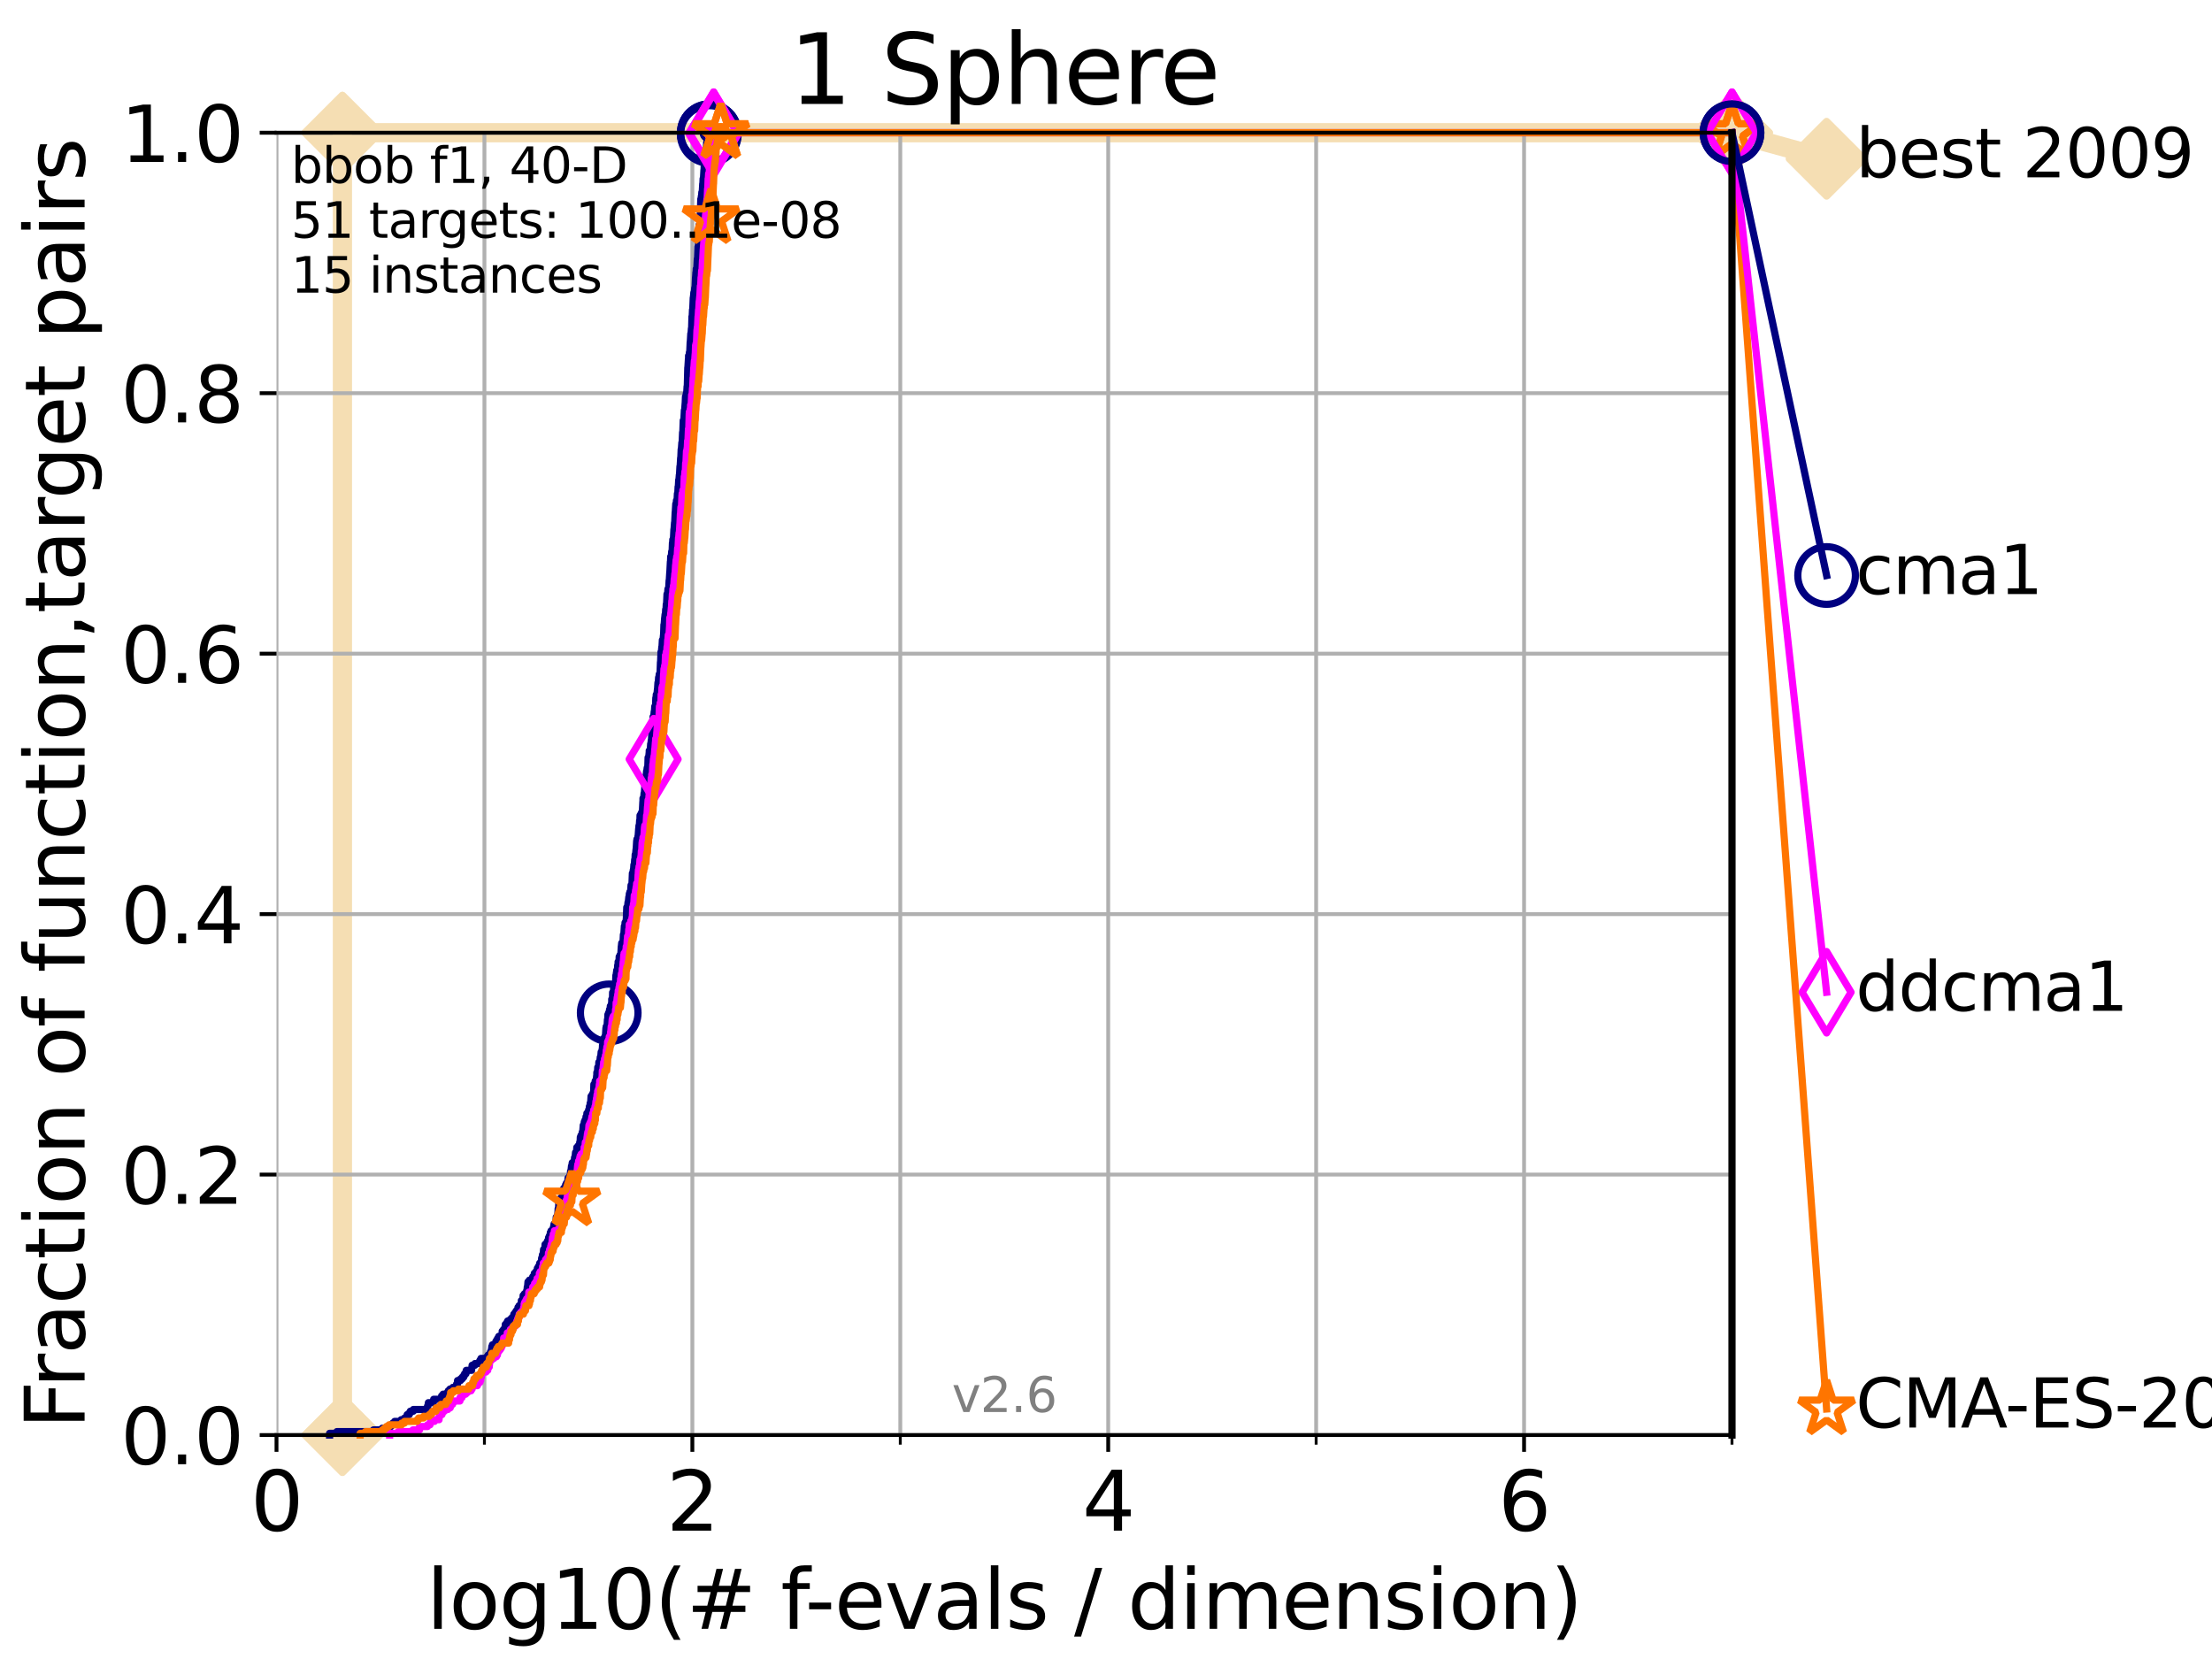 <?xml version="1.0" encoding="utf-8" standalone="no"?>
<!DOCTYPE svg PUBLIC "-//W3C//DTD SVG 1.1//EN"
  "http://www.w3.org/Graphics/SVG/1.1/DTD/svg11.dtd">
<svg xmlns:xlink="http://www.w3.org/1999/xlink" width="460.8pt" height="345.6pt" viewBox="0 0 460.8 345.6" xmlns="http://www.w3.org/2000/svg" version="1.1">
 <defs>
  <style type="text/css">*{stroke-linejoin: round; stroke-linecap: butt}</style>
 </defs>
 <g id="figure_1">
  <g id="patch_1">
   <path d="M 0 345.6 
L 460.8 345.6 
L 460.8 0 
L 0 0 
z
" style="fill: #ffffff"/>
  </g>
  <g id="axes_1">
   <g id="patch_2">
    <path d="M 57.6 298.944 
L 360.806 298.944 
L 360.806 27.648 
L 57.6 27.648 
z
" style="fill: #ffffff"/>
   </g>
   <g id="line2d_1">
    <path d="M 71.332 298.944 
L 71.332 27.648 
L 360.806 27.648 
" style="fill: none; stroke: #f5deb3; stroke-width: 4; stroke-linecap: square"/>
   </g>
   <g id="line2d_2">
    <defs>
     <path id="m11b91044c3" d="M -0 7.778 
L 7.778 0 
L 0 -7.778 
L -7.778 -0 
z
" style="stroke: #f5deb3; stroke-width: 1.5; stroke-linejoin: miter"/>
    </defs>
    <g>
     <use xlink:href="#m11b91044c3" x="71.332" y="298.944" style="fill: #f5deb3; stroke: #f5deb3; stroke-width: 1.5; stroke-linejoin: miter"/>
     <use xlink:href="#m11b91044c3" x="71.332" y="298.944" style="fill: #f5deb3; stroke: #f5deb3; stroke-width: 1.5; stroke-linejoin: miter"/>
     <use xlink:href="#m11b91044c3" x="71.332" y="27.648" style="fill: #f5deb3; stroke: #f5deb3; stroke-width: 1.5; stroke-linejoin: miter"/>
     <use xlink:href="#m11b91044c3" x="71.332" y="27.648" style="fill: #f5deb3; stroke: #f5deb3; stroke-width: 1.5; stroke-linejoin: miter"/>
     <use xlink:href="#m11b91044c3" x="360.806" y="27.648" style="fill: #f5deb3; stroke: #f5deb3; stroke-width: 1.5; stroke-linejoin: miter"/>
    </g>
   </g>
   <g id="line2d_3">
    <path style="fill: none; stroke: #f5deb3; stroke-width: 4; stroke-linecap: square"/>
    <g/>
   </g>
   <g id="line2d_4">
    <path d="M 360.806 27.648 
L 380.515 33.074 
" style="fill: none; stroke: #f5deb3; stroke-width: 4; stroke-linecap: square"/>
    <g>
     <use xlink:href="#m11b91044c3" x="360.806" y="27.648" style="fill: #f5deb3; stroke: #f5deb3; stroke-width: 1.5; stroke-linejoin: miter"/>
     <use xlink:href="#m11b91044c3" x="380.515" y="33.074" style="fill: #f5deb3; stroke: #f5deb3; stroke-width: 1.5; stroke-linejoin: miter"/>
    </g>
   </g>
   <g id="matplotlib.axis_1">
    <g id="xtick_1">
     <g id="line2d_5">
      <path d="M 57.6 298.944 
L 57.6 27.648 
" clip-path="url(#pc8fd3603f8)" style="fill: none; stroke: #b0b0b0; stroke-width: 0.8; stroke-linecap: square"/>
     </g>
     <g id="line2d_6">
      <defs>
       <path id="m72ae25dd28" d="M 0 0 
L 0 3.5 
" style="stroke: #000000; stroke-width: 0.8"/>
      </defs>
      <g>
       <use xlink:href="#m72ae25dd28" x="57.6" y="298.944" style="stroke: #000000; stroke-width: 0.8"/>
      </g>
     </g>
     <g id="text_1">
      <!-- 0 -->
      <g transform="translate(52.192 318.861)scale(0.17 -0.17)">
       <defs>
        <path id="DejaVuSans-30" d="M 2034 4250 
Q 1547 4250 1301 3770 
Q 1056 3291 1056 2328 
Q 1056 1369 1301 889 
Q 1547 409 2034 409 
Q 2525 409 2770 889 
Q 3016 1369 3016 2328 
Q 3016 3291 2770 3770 
Q 2525 4250 2034 4250 
z
M 2034 4750 
Q 2819 4750 3233 4129 
Q 3647 3509 3647 2328 
Q 3647 1150 3233 529 
Q 2819 -91 2034 -91 
Q 1250 -91 836 529 
Q 422 1150 422 2328 
Q 422 3509 836 4129 
Q 1250 4750 2034 4750 
z
" transform="scale(0.016)"/>
       </defs>
       <use xlink:href="#DejaVuSans-30"/>
      </g>
     </g>
    </g>
    <g id="xtick_2">
     <g id="line2d_7">
      <path d="M 144.23 298.944 
L 144.23 27.648 
" clip-path="url(#pc8fd3603f8)" style="fill: none; stroke: #b0b0b0; stroke-width: 0.8; stroke-linecap: square"/>
     </g>
     <g id="line2d_8">
      <g>
       <use xlink:href="#m72ae25dd28" x="144.23" y="298.944" style="stroke: #000000; stroke-width: 0.8"/>
      </g>
     </g>
     <g id="text_2">
      <!-- 2 -->
      <g transform="translate(138.822 318.861)scale(0.17 -0.17)">
       <defs>
        <path id="DejaVuSans-32" d="M 1228 531 
L 3431 531 
L 3431 0 
L 469 0 
L 469 531 
Q 828 903 1448 1529 
Q 2069 2156 2228 2338 
Q 2531 2678 2651 2914 
Q 2772 3150 2772 3378 
Q 2772 3750 2511 3984 
Q 2250 4219 1831 4219 
Q 1534 4219 1204 4116 
Q 875 4013 500 3803 
L 500 4441 
Q 881 4594 1212 4672 
Q 1544 4750 1819 4750 
Q 2544 4750 2975 4387 
Q 3406 4025 3406 3419 
Q 3406 3131 3298 2873 
Q 3191 2616 2906 2266 
Q 2828 2175 2409 1742 
Q 1991 1309 1228 531 
z
" transform="scale(0.016)"/>
       </defs>
       <use xlink:href="#DejaVuSans-32"/>
      </g>
     </g>
    </g>
    <g id="xtick_3">
     <g id="line2d_9">
      <path d="M 230.861 298.944 
L 230.861 27.648 
" clip-path="url(#pc8fd3603f8)" style="fill: none; stroke: #b0b0b0; stroke-width: 0.8; stroke-linecap: square"/>
     </g>
     <g id="line2d_10">
      <g>
       <use xlink:href="#m72ae25dd28" x="230.861" y="298.944" style="stroke: #000000; stroke-width: 0.8"/>
      </g>
     </g>
     <g id="text_3">
      <!-- 4 -->
      <g transform="translate(225.453 318.861)scale(0.17 -0.17)">
       <defs>
        <path id="DejaVuSans-34" d="M 2419 4116 
L 825 1625 
L 2419 1625 
L 2419 4116 
z
M 2253 4666 
L 3047 4666 
L 3047 1625 
L 3713 1625 
L 3713 1100 
L 3047 1100 
L 3047 0 
L 2419 0 
L 2419 1100 
L 313 1100 
L 313 1709 
L 2253 4666 
z
" transform="scale(0.016)"/>
       </defs>
       <use xlink:href="#DejaVuSans-34"/>
      </g>
     </g>
    </g>
    <g id="xtick_4">
     <g id="line2d_11">
      <path d="M 317.491 298.944 
L 317.491 27.648 
" clip-path="url(#pc8fd3603f8)" style="fill: none; stroke: #b0b0b0; stroke-width: 0.8; stroke-linecap: square"/>
     </g>
     <g id="line2d_12">
      <g>
       <use xlink:href="#m72ae25dd28" x="317.491" y="298.944" style="stroke: #000000; stroke-width: 0.8"/>
      </g>
     </g>
     <g id="text_4">
      <!-- 6 -->
      <g transform="translate(312.083 318.861)scale(0.17 -0.17)">
       <defs>
        <path id="DejaVuSans-36" d="M 2113 2584 
Q 1688 2584 1439 2293 
Q 1191 2003 1191 1497 
Q 1191 994 1439 701 
Q 1688 409 2113 409 
Q 2538 409 2786 701 
Q 3034 994 3034 1497 
Q 3034 2003 2786 2293 
Q 2538 2584 2113 2584 
z
M 3366 4563 
L 3366 3988 
Q 3128 4100 2886 4159 
Q 2644 4219 2406 4219 
Q 1781 4219 1451 3797 
Q 1122 3375 1075 2522 
Q 1259 2794 1537 2939 
Q 1816 3084 2150 3084 
Q 2853 3084 3261 2657 
Q 3669 2231 3669 1497 
Q 3669 778 3244 343 
Q 2819 -91 2113 -91 
Q 1303 -91 875 529 
Q 447 1150 447 2328 
Q 447 3434 972 4092 
Q 1497 4750 2381 4750 
Q 2619 4750 2861 4703 
Q 3103 4656 3366 4563 
z
" transform="scale(0.016)"/>
       </defs>
       <use xlink:href="#DejaVuSans-36"/>
      </g>
     </g>
    </g>
    <g id="xtick_5">
     <g id="line2d_13">
      <path d="M 100.915 298.944 
L 100.915 27.648 
" clip-path="url(#pc8fd3603f8)" style="fill: none; stroke: #b0b0b0; stroke-width: 0.8; stroke-linecap: square"/>
     </g>
     <g id="line2d_14">
      <defs>
       <path id="m9c1a94f61c" d="M 0 0 
L 0 2 
" style="stroke: #000000; stroke-width: 0.6"/>
      </defs>
      <g>
       <use xlink:href="#m9c1a94f61c" x="100.915" y="298.944" style="stroke: #000000; stroke-width: 0.6"/>
      </g>
     </g>
    </g>
    <g id="xtick_6">
     <g id="line2d_15">
      <path d="M 187.546 298.944 
L 187.546 27.648 
" clip-path="url(#pc8fd3603f8)" style="fill: none; stroke: #b0b0b0; stroke-width: 0.8; stroke-linecap: square"/>
     </g>
     <g id="line2d_16">
      <g>
       <use xlink:href="#m9c1a94f61c" x="187.546" y="298.944" style="stroke: #000000; stroke-width: 0.6"/>
      </g>
     </g>
    </g>
    <g id="xtick_7">
     <g id="line2d_17">
      <path d="M 274.176 298.944 
L 274.176 27.648 
" clip-path="url(#pc8fd3603f8)" style="fill: none; stroke: #b0b0b0; stroke-width: 0.8; stroke-linecap: square"/>
     </g>
     <g id="line2d_18">
      <g>
       <use xlink:href="#m9c1a94f61c" x="274.176" y="298.944" style="stroke: #000000; stroke-width: 0.6"/>
      </g>
     </g>
    </g>
    <g id="xtick_8">
     <g id="line2d_19">
      <path d="M 360.806 298.944 
L 360.806 27.648 
" clip-path="url(#pc8fd3603f8)" style="fill: none; stroke: #b0b0b0; stroke-width: 0.8; stroke-linecap: square"/>
     </g>
     <g id="line2d_20">
      <g>
       <use xlink:href="#m9c1a94f61c" x="360.806" y="298.944" style="stroke: #000000; stroke-width: 0.6"/>
      </g>
     </g>
    </g>
    <g id="text_5">
     <!-- log10(# f-evals / dimension) -->
     <g transform="translate(88.823 339.314)scale(0.17 -0.17)">
      <defs>
       <path id="DejaVuSans-6c" d="M 603 4863 
L 1178 4863 
L 1178 0 
L 603 0 
L 603 4863 
z
" transform="scale(0.016)"/>
       <path id="DejaVuSans-6f" d="M 1959 3097 
Q 1497 3097 1228 2736 
Q 959 2375 959 1747 
Q 959 1119 1226 758 
Q 1494 397 1959 397 
Q 2419 397 2687 759 
Q 2956 1122 2956 1747 
Q 2956 2369 2687 2733 
Q 2419 3097 1959 3097 
z
M 1959 3584 
Q 2709 3584 3137 3096 
Q 3566 2609 3566 1747 
Q 3566 888 3137 398 
Q 2709 -91 1959 -91 
Q 1206 -91 779 398 
Q 353 888 353 1747 
Q 353 2609 779 3096 
Q 1206 3584 1959 3584 
z
" transform="scale(0.016)"/>
       <path id="DejaVuSans-67" d="M 2906 1791 
Q 2906 2416 2648 2759 
Q 2391 3103 1925 3103 
Q 1463 3103 1205 2759 
Q 947 2416 947 1791 
Q 947 1169 1205 825 
Q 1463 481 1925 481 
Q 2391 481 2648 825 
Q 2906 1169 2906 1791 
z
M 3481 434 
Q 3481 -459 3084 -895 
Q 2688 -1331 1869 -1331 
Q 1566 -1331 1297 -1286 
Q 1028 -1241 775 -1147 
L 775 -588 
Q 1028 -725 1275 -790 
Q 1522 -856 1778 -856 
Q 2344 -856 2625 -561 
Q 2906 -266 2906 331 
L 2906 616 
Q 2728 306 2450 153 
Q 2172 0 1784 0 
Q 1141 0 747 490 
Q 353 981 353 1791 
Q 353 2603 747 3093 
Q 1141 3584 1784 3584 
Q 2172 3584 2450 3431 
Q 2728 3278 2906 2969 
L 2906 3500 
L 3481 3500 
L 3481 434 
z
" transform="scale(0.016)"/>
       <path id="DejaVuSans-31" d="M 794 531 
L 1825 531 
L 1825 4091 
L 703 3866 
L 703 4441 
L 1819 4666 
L 2450 4666 
L 2450 531 
L 3481 531 
L 3481 0 
L 794 0 
L 794 531 
z
" transform="scale(0.016)"/>
       <path id="DejaVuSans-28" d="M 1984 4856 
Q 1566 4138 1362 3434 
Q 1159 2731 1159 2009 
Q 1159 1288 1364 580 
Q 1569 -128 1984 -844 
L 1484 -844 
Q 1016 -109 783 600 
Q 550 1309 550 2009 
Q 550 2706 781 3412 
Q 1013 4119 1484 4856 
L 1984 4856 
z
" transform="scale(0.016)"/>
       <path id="DejaVuSans-23" d="M 3272 2816 
L 2363 2816 
L 2100 1772 
L 3016 1772 
L 3272 2816 
z
M 2803 4594 
L 2478 3297 
L 3391 3297 
L 3719 4594 
L 4219 4594 
L 3897 3297 
L 4872 3297 
L 4872 2816 
L 3775 2816 
L 3519 1772 
L 4513 1772 
L 4513 1294 
L 3397 1294 
L 3072 0 
L 2572 0 
L 2894 1294 
L 1978 1294 
L 1656 0 
L 1153 0 
L 1478 1294 
L 494 1294 
L 494 1772 
L 1594 1772 
L 1856 2816 
L 850 2816 
L 850 3297 
L 1978 3297 
L 2297 4594 
L 2803 4594 
z
" transform="scale(0.016)"/>
       <path id="DejaVuSans-20" transform="scale(0.016)"/>
       <path id="DejaVuSans-66" d="M 2375 4863 
L 2375 4384 
L 1825 4384 
Q 1516 4384 1395 4259 
Q 1275 4134 1275 3809 
L 1275 3500 
L 2222 3500 
L 2222 3053 
L 1275 3053 
L 1275 0 
L 697 0 
L 697 3053 
L 147 3053 
L 147 3500 
L 697 3500 
L 697 3744 
Q 697 4328 969 4595 
Q 1241 4863 1831 4863 
L 2375 4863 
z
" transform="scale(0.016)"/>
       <path id="DejaVuSans-2d" d="M 313 2009 
L 1997 2009 
L 1997 1497 
L 313 1497 
L 313 2009 
z
" transform="scale(0.016)"/>
       <path id="DejaVuSans-65" d="M 3597 1894 
L 3597 1613 
L 953 1613 
Q 991 1019 1311 708 
Q 1631 397 2203 397 
Q 2534 397 2845 478 
Q 3156 559 3463 722 
L 3463 178 
Q 3153 47 2828 -22 
Q 2503 -91 2169 -91 
Q 1331 -91 842 396 
Q 353 884 353 1716 
Q 353 2575 817 3079 
Q 1281 3584 2069 3584 
Q 2775 3584 3186 3129 
Q 3597 2675 3597 1894 
z
M 3022 2063 
Q 3016 2534 2758 2815 
Q 2500 3097 2075 3097 
Q 1594 3097 1305 2825 
Q 1016 2553 972 2059 
L 3022 2063 
z
" transform="scale(0.016)"/>
       <path id="DejaVuSans-76" d="M 191 3500 
L 800 3500 
L 1894 563 
L 2988 3500 
L 3597 3500 
L 2284 0 
L 1503 0 
L 191 3500 
z
" transform="scale(0.016)"/>
       <path id="DejaVuSans-61" d="M 2194 1759 
Q 1497 1759 1228 1600 
Q 959 1441 959 1056 
Q 959 750 1161 570 
Q 1363 391 1709 391 
Q 2188 391 2477 730 
Q 2766 1069 2766 1631 
L 2766 1759 
L 2194 1759 
z
M 3341 1997 
L 3341 0 
L 2766 0 
L 2766 531 
Q 2569 213 2275 61 
Q 1981 -91 1556 -91 
Q 1019 -91 701 211 
Q 384 513 384 1019 
Q 384 1609 779 1909 
Q 1175 2209 1959 2209 
L 2766 2209 
L 2766 2266 
Q 2766 2663 2505 2880 
Q 2244 3097 1772 3097 
Q 1472 3097 1187 3025 
Q 903 2953 641 2809 
L 641 3341 
Q 956 3463 1253 3523 
Q 1550 3584 1831 3584 
Q 2591 3584 2966 3190 
Q 3341 2797 3341 1997 
z
" transform="scale(0.016)"/>
       <path id="DejaVuSans-73" d="M 2834 3397 
L 2834 2853 
Q 2591 2978 2328 3040 
Q 2066 3103 1784 3103 
Q 1356 3103 1142 2972 
Q 928 2841 928 2578 
Q 928 2378 1081 2264 
Q 1234 2150 1697 2047 
L 1894 2003 
Q 2506 1872 2764 1633 
Q 3022 1394 3022 966 
Q 3022 478 2636 193 
Q 2250 -91 1575 -91 
Q 1294 -91 989 -36 
Q 684 19 347 128 
L 347 722 
Q 666 556 975 473 
Q 1284 391 1588 391 
Q 1994 391 2212 530 
Q 2431 669 2431 922 
Q 2431 1156 2273 1281 
Q 2116 1406 1581 1522 
L 1381 1569 
Q 847 1681 609 1914 
Q 372 2147 372 2553 
Q 372 3047 722 3315 
Q 1072 3584 1716 3584 
Q 2034 3584 2315 3537 
Q 2597 3491 2834 3397 
z
" transform="scale(0.016)"/>
       <path id="DejaVuSans-2f" d="M 1625 4666 
L 2156 4666 
L 531 -594 
L 0 -594 
L 1625 4666 
z
" transform="scale(0.016)"/>
       <path id="DejaVuSans-64" d="M 2906 2969 
L 2906 4863 
L 3481 4863 
L 3481 0 
L 2906 0 
L 2906 525 
Q 2725 213 2448 61 
Q 2172 -91 1784 -91 
Q 1150 -91 751 415 
Q 353 922 353 1747 
Q 353 2572 751 3078 
Q 1150 3584 1784 3584 
Q 2172 3584 2448 3432 
Q 2725 3281 2906 2969 
z
M 947 1747 
Q 947 1113 1208 752 
Q 1469 391 1925 391 
Q 2381 391 2643 752 
Q 2906 1113 2906 1747 
Q 2906 2381 2643 2742 
Q 2381 3103 1925 3103 
Q 1469 3103 1208 2742 
Q 947 2381 947 1747 
z
" transform="scale(0.016)"/>
       <path id="DejaVuSans-69" d="M 603 3500 
L 1178 3500 
L 1178 0 
L 603 0 
L 603 3500 
z
M 603 4863 
L 1178 4863 
L 1178 4134 
L 603 4134 
L 603 4863 
z
" transform="scale(0.016)"/>
       <path id="DejaVuSans-6d" d="M 3328 2828 
Q 3544 3216 3844 3400 
Q 4144 3584 4550 3584 
Q 5097 3584 5394 3201 
Q 5691 2819 5691 2113 
L 5691 0 
L 5113 0 
L 5113 2094 
Q 5113 2597 4934 2840 
Q 4756 3084 4391 3084 
Q 3944 3084 3684 2787 
Q 3425 2491 3425 1978 
L 3425 0 
L 2847 0 
L 2847 2094 
Q 2847 2600 2669 2842 
Q 2491 3084 2119 3084 
Q 1678 3084 1418 2786 
Q 1159 2488 1159 1978 
L 1159 0 
L 581 0 
L 581 3500 
L 1159 3500 
L 1159 2956 
Q 1356 3278 1631 3431 
Q 1906 3584 2284 3584 
Q 2666 3584 2933 3390 
Q 3200 3197 3328 2828 
z
" transform="scale(0.016)"/>
       <path id="DejaVuSans-6e" d="M 3513 2113 
L 3513 0 
L 2938 0 
L 2938 2094 
Q 2938 2591 2744 2837 
Q 2550 3084 2163 3084 
Q 1697 3084 1428 2787 
Q 1159 2491 1159 1978 
L 1159 0 
L 581 0 
L 581 3500 
L 1159 3500 
L 1159 2956 
Q 1366 3272 1645 3428 
Q 1925 3584 2291 3584 
Q 2894 3584 3203 3211 
Q 3513 2838 3513 2113 
z
" transform="scale(0.016)"/>
       <path id="DejaVuSans-29" d="M 513 4856 
L 1013 4856 
Q 1481 4119 1714 3412 
Q 1947 2706 1947 2009 
Q 1947 1309 1714 600 
Q 1481 -109 1013 -844 
L 513 -844 
Q 928 -128 1133 580 
Q 1338 1288 1338 2009 
Q 1338 2731 1133 3434 
Q 928 4138 513 4856 
z
" transform="scale(0.016)"/>
      </defs>
      <use xlink:href="#DejaVuSans-6c"/>
      <use xlink:href="#DejaVuSans-6f" x="27.783"/>
      <use xlink:href="#DejaVuSans-67" x="88.965"/>
      <use xlink:href="#DejaVuSans-31" x="152.441"/>
      <use xlink:href="#DejaVuSans-30" x="216.064"/>
      <use xlink:href="#DejaVuSans-28" x="279.688"/>
      <use xlink:href="#DejaVuSans-23" x="318.701"/>
      <use xlink:href="#DejaVuSans-20" x="402.49"/>
      <use xlink:href="#DejaVuSans-66" x="434.277"/>
      <use xlink:href="#DejaVuSans-2d" x="463.982"/>
      <use xlink:href="#DejaVuSans-65" x="500.066"/>
      <use xlink:href="#DejaVuSans-76" x="561.59"/>
      <use xlink:href="#DejaVuSans-61" x="620.77"/>
      <use xlink:href="#DejaVuSans-6c" x="682.049"/>
      <use xlink:href="#DejaVuSans-73" x="709.832"/>
      <use xlink:href="#DejaVuSans-20" x="761.932"/>
      <use xlink:href="#DejaVuSans-2f" x="793.719"/>
      <use xlink:href="#DejaVuSans-20" x="827.41"/>
      <use xlink:href="#DejaVuSans-64" x="859.197"/>
      <use xlink:href="#DejaVuSans-69" x="922.674"/>
      <use xlink:href="#DejaVuSans-6d" x="950.457"/>
      <use xlink:href="#DejaVuSans-65" x="1047.869"/>
      <use xlink:href="#DejaVuSans-6e" x="1109.393"/>
      <use xlink:href="#DejaVuSans-73" x="1172.771"/>
      <use xlink:href="#DejaVuSans-69" x="1224.871"/>
      <use xlink:href="#DejaVuSans-6f" x="1252.654"/>
      <use xlink:href="#DejaVuSans-6e" x="1313.836"/>
      <use xlink:href="#DejaVuSans-29" x="1377.215"/>
     </g>
    </g>
   </g>
   <g id="matplotlib.axis_2">
    <g id="ytick_1">
     <g id="line2d_21">
      <path d="M 57.6 298.944 
L 360.806 298.944 
" clip-path="url(#pc8fd3603f8)" style="fill: none; stroke: #b0b0b0; stroke-width: 0.8; stroke-linecap: square"/>
     </g>
     <g id="line2d_22">
      <defs>
       <path id="m6a1d1708cd" d="M 0 0 
L -3.5 0 
" style="stroke: #000000; stroke-width: 0.8"/>
      </defs>
      <g>
       <use xlink:href="#m6a1d1708cd" x="57.6" y="298.944" style="stroke: #000000; stroke-width: 0.8"/>
      </g>
     </g>
     <g id="text_6">
      <!-- 0.0 -->
      <g transform="translate(25.155 305.023)scale(0.16 -0.16)">
       <defs>
        <path id="DejaVuSans-2e" d="M 684 794 
L 1344 794 
L 1344 0 
L 684 0 
L 684 794 
z
" transform="scale(0.016)"/>
       </defs>
       <use xlink:href="#DejaVuSans-30"/>
       <use xlink:href="#DejaVuSans-2e" x="63.623"/>
       <use xlink:href="#DejaVuSans-30" x="95.41"/>
      </g>
     </g>
    </g>
    <g id="ytick_2">
     <g id="line2d_23">
      <path d="M 57.6 244.685 
L 360.806 244.685 
" clip-path="url(#pc8fd3603f8)" style="fill: none; stroke: #b0b0b0; stroke-width: 0.8; stroke-linecap: square"/>
     </g>
     <g id="line2d_24">
      <g>
       <use xlink:href="#m6a1d1708cd" x="57.6" y="244.685" style="stroke: #000000; stroke-width: 0.8"/>
      </g>
     </g>
     <g id="text_7">
      <!-- 0.2 -->
      <g transform="translate(25.155 250.764)scale(0.16 -0.16)">
       <use xlink:href="#DejaVuSans-30"/>
       <use xlink:href="#DejaVuSans-2e" x="63.623"/>
       <use xlink:href="#DejaVuSans-32" x="95.41"/>
      </g>
     </g>
    </g>
    <g id="ytick_3">
     <g id="line2d_25">
      <path d="M 57.6 190.426 
L 360.806 190.426 
" clip-path="url(#pc8fd3603f8)" style="fill: none; stroke: #b0b0b0; stroke-width: 0.8; stroke-linecap: square"/>
     </g>
     <g id="line2d_26">
      <g>
       <use xlink:href="#m6a1d1708cd" x="57.6" y="190.426" style="stroke: #000000; stroke-width: 0.8"/>
      </g>
     </g>
     <g id="text_8">
      <!-- 0.4 -->
      <g transform="translate(25.155 196.504)scale(0.16 -0.16)">
       <use xlink:href="#DejaVuSans-30"/>
       <use xlink:href="#DejaVuSans-2e" x="63.623"/>
       <use xlink:href="#DejaVuSans-34" x="95.41"/>
      </g>
     </g>
    </g>
    <g id="ytick_4">
     <g id="line2d_27">
      <path d="M 57.6 136.166 
L 360.806 136.166 
" clip-path="url(#pc8fd3603f8)" style="fill: none; stroke: #b0b0b0; stroke-width: 0.8; stroke-linecap: square"/>
     </g>
     <g id="line2d_28">
      <g>
       <use xlink:href="#m6a1d1708cd" x="57.6" y="136.166" style="stroke: #000000; stroke-width: 0.8"/>
      </g>
     </g>
     <g id="text_9">
      <!-- 0.6 -->
      <g transform="translate(25.155 142.245)scale(0.16 -0.16)">
       <use xlink:href="#DejaVuSans-30"/>
       <use xlink:href="#DejaVuSans-2e" x="63.623"/>
       <use xlink:href="#DejaVuSans-36" x="95.41"/>
      </g>
     </g>
    </g>
    <g id="ytick_5">
     <g id="line2d_29">
      <path d="M 57.6 81.907 
L 360.806 81.907 
" clip-path="url(#pc8fd3603f8)" style="fill: none; stroke: #b0b0b0; stroke-width: 0.8; stroke-linecap: square"/>
     </g>
     <g id="line2d_30">
      <g>
       <use xlink:href="#m6a1d1708cd" x="57.6" y="81.907" style="stroke: #000000; stroke-width: 0.8"/>
      </g>
     </g>
     <g id="text_10">
      <!-- 0.8 -->
      <g transform="translate(25.155 87.986)scale(0.16 -0.16)">
       <defs>
        <path id="DejaVuSans-38" d="M 2034 2216 
Q 1584 2216 1326 1975 
Q 1069 1734 1069 1313 
Q 1069 891 1326 650 
Q 1584 409 2034 409 
Q 2484 409 2743 651 
Q 3003 894 3003 1313 
Q 3003 1734 2745 1975 
Q 2488 2216 2034 2216 
z
M 1403 2484 
Q 997 2584 770 2862 
Q 544 3141 544 3541 
Q 544 4100 942 4425 
Q 1341 4750 2034 4750 
Q 2731 4750 3128 4425 
Q 3525 4100 3525 3541 
Q 3525 3141 3298 2862 
Q 3072 2584 2669 2484 
Q 3125 2378 3379 2068 
Q 3634 1759 3634 1313 
Q 3634 634 3220 271 
Q 2806 -91 2034 -91 
Q 1263 -91 848 271 
Q 434 634 434 1313 
Q 434 1759 690 2068 
Q 947 2378 1403 2484 
z
M 1172 3481 
Q 1172 3119 1398 2916 
Q 1625 2713 2034 2713 
Q 2441 2713 2670 2916 
Q 2900 3119 2900 3481 
Q 2900 3844 2670 4047 
Q 2441 4250 2034 4250 
Q 1625 4250 1398 4047 
Q 1172 3844 1172 3481 
z
" transform="scale(0.016)"/>
       </defs>
       <use xlink:href="#DejaVuSans-30"/>
       <use xlink:href="#DejaVuSans-2e" x="63.623"/>
       <use xlink:href="#DejaVuSans-38" x="95.41"/>
      </g>
     </g>
    </g>
    <g id="ytick_6">
     <g id="line2d_31">
      <path d="M 57.6 27.648 
L 360.806 27.648 
" clip-path="url(#pc8fd3603f8)" style="fill: none; stroke: #b0b0b0; stroke-width: 0.8; stroke-linecap: square"/>
     </g>
     <g id="line2d_32">
      <g>
       <use xlink:href="#m6a1d1708cd" x="57.6" y="27.648" style="stroke: #000000; stroke-width: 0.8"/>
      </g>
     </g>
     <g id="text_11">
      <!-- 1.0 -->
      <g transform="translate(25.155 33.727)scale(0.16 -0.16)">
       <use xlink:href="#DejaVuSans-31"/>
       <use xlink:href="#DejaVuSans-2e" x="63.623"/>
       <use xlink:href="#DejaVuSans-30" x="95.41"/>
      </g>
     </g>
    </g>
    <g id="text_12">
     <!-- Fraction of function,target pairs -->
     <g transform="translate(17.62 297.681)rotate(-90)scale(0.17 -0.17)">
      <defs>
       <path id="DejaVuSans-46" d="M 628 4666 
L 3309 4666 
L 3309 4134 
L 1259 4134 
L 1259 2759 
L 3109 2759 
L 3109 2228 
L 1259 2228 
L 1259 0 
L 628 0 
L 628 4666 
z
" transform="scale(0.016)"/>
       <path id="DejaVuSans-72" d="M 2631 2963 
Q 2534 3019 2420 3045 
Q 2306 3072 2169 3072 
Q 1681 3072 1420 2755 
Q 1159 2438 1159 1844 
L 1159 0 
L 581 0 
L 581 3500 
L 1159 3500 
L 1159 2956 
Q 1341 3275 1631 3429 
Q 1922 3584 2338 3584 
Q 2397 3584 2469 3576 
Q 2541 3569 2628 3553 
L 2631 2963 
z
" transform="scale(0.016)"/>
       <path id="DejaVuSans-63" d="M 3122 3366 
L 3122 2828 
Q 2878 2963 2633 3030 
Q 2388 3097 2138 3097 
Q 1578 3097 1268 2742 
Q 959 2388 959 1747 
Q 959 1106 1268 751 
Q 1578 397 2138 397 
Q 2388 397 2633 464 
Q 2878 531 3122 666 
L 3122 134 
Q 2881 22 2623 -34 
Q 2366 -91 2075 -91 
Q 1284 -91 818 406 
Q 353 903 353 1747 
Q 353 2603 823 3093 
Q 1294 3584 2113 3584 
Q 2378 3584 2631 3529 
Q 2884 3475 3122 3366 
z
" transform="scale(0.016)"/>
       <path id="DejaVuSans-74" d="M 1172 4494 
L 1172 3500 
L 2356 3500 
L 2356 3053 
L 1172 3053 
L 1172 1153 
Q 1172 725 1289 603 
Q 1406 481 1766 481 
L 2356 481 
L 2356 0 
L 1766 0 
Q 1100 0 847 248 
Q 594 497 594 1153 
L 594 3053 
L 172 3053 
L 172 3500 
L 594 3500 
L 594 4494 
L 1172 4494 
z
" transform="scale(0.016)"/>
       <path id="DejaVuSans-75" d="M 544 1381 
L 544 3500 
L 1119 3500 
L 1119 1403 
Q 1119 906 1312 657 
Q 1506 409 1894 409 
Q 2359 409 2629 706 
Q 2900 1003 2900 1516 
L 2900 3500 
L 3475 3500 
L 3475 0 
L 2900 0 
L 2900 538 
Q 2691 219 2414 64 
Q 2138 -91 1772 -91 
Q 1169 -91 856 284 
Q 544 659 544 1381 
z
M 1991 3584 
L 1991 3584 
z
" transform="scale(0.016)"/>
       <path id="DejaVuSans-2c" d="M 750 794 
L 1409 794 
L 1409 256 
L 897 -744 
L 494 -744 
L 750 256 
L 750 794 
z
" transform="scale(0.016)"/>
       <path id="DejaVuSans-70" d="M 1159 525 
L 1159 -1331 
L 581 -1331 
L 581 3500 
L 1159 3500 
L 1159 2969 
Q 1341 3281 1617 3432 
Q 1894 3584 2278 3584 
Q 2916 3584 3314 3078 
Q 3713 2572 3713 1747 
Q 3713 922 3314 415 
Q 2916 -91 2278 -91 
Q 1894 -91 1617 61 
Q 1341 213 1159 525 
z
M 3116 1747 
Q 3116 2381 2855 2742 
Q 2594 3103 2138 3103 
Q 1681 3103 1420 2742 
Q 1159 2381 1159 1747 
Q 1159 1113 1420 752 
Q 1681 391 2138 391 
Q 2594 391 2855 752 
Q 3116 1113 3116 1747 
z
" transform="scale(0.016)"/>
      </defs>
      <use xlink:href="#DejaVuSans-46"/>
      <use xlink:href="#DejaVuSans-72" x="50.27"/>
      <use xlink:href="#DejaVuSans-61" x="91.383"/>
      <use xlink:href="#DejaVuSans-63" x="152.662"/>
      <use xlink:href="#DejaVuSans-74" x="207.643"/>
      <use xlink:href="#DejaVuSans-69" x="246.852"/>
      <use xlink:href="#DejaVuSans-6f" x="274.635"/>
      <use xlink:href="#DejaVuSans-6e" x="335.816"/>
      <use xlink:href="#DejaVuSans-20" x="399.195"/>
      <use xlink:href="#DejaVuSans-6f" x="430.982"/>
      <use xlink:href="#DejaVuSans-66" x="492.164"/>
      <use xlink:href="#DejaVuSans-20" x="527.369"/>
      <use xlink:href="#DejaVuSans-66" x="559.156"/>
      <use xlink:href="#DejaVuSans-75" x="594.361"/>
      <use xlink:href="#DejaVuSans-6e" x="657.74"/>
      <use xlink:href="#DejaVuSans-63" x="721.119"/>
      <use xlink:href="#DejaVuSans-74" x="776.1"/>
      <use xlink:href="#DejaVuSans-69" x="815.309"/>
      <use xlink:href="#DejaVuSans-6f" x="843.092"/>
      <use xlink:href="#DejaVuSans-6e" x="904.273"/>
      <use xlink:href="#DejaVuSans-2c" x="967.652"/>
      <use xlink:href="#DejaVuSans-74" x="999.439"/>
      <use xlink:href="#DejaVuSans-61" x="1038.648"/>
      <use xlink:href="#DejaVuSans-72" x="1099.928"/>
      <use xlink:href="#DejaVuSans-67" x="1139.291"/>
      <use xlink:href="#DejaVuSans-65" x="1202.768"/>
      <use xlink:href="#DejaVuSans-74" x="1264.291"/>
      <use xlink:href="#DejaVuSans-20" x="1303.5"/>
      <use xlink:href="#DejaVuSans-70" x="1335.287"/>
      <use xlink:href="#DejaVuSans-61" x="1398.764"/>
      <use xlink:href="#DejaVuSans-69" x="1460.043"/>
      <use xlink:href="#DejaVuSans-72" x="1487.826"/>
      <use xlink:href="#DejaVuSans-73" x="1528.939"/>
     </g>
    </g>
   </g>
   <g id="line2d_33">
    <defs>
     <path id="m7188a1404f" d="M 0 1.5 
C 0.398 1.5 0.779 1.342 1.061 1.061 
C 1.342 0.779 1.5 0.398 1.5 0 
C 1.5 -0.398 1.342 -0.779 1.061 -1.061 
C 0.779 -1.342 0.398 -1.5 0 -1.5 
C -0.398 -1.5 -0.779 -1.342 -1.061 -1.061 
C -1.342 -0.779 -1.5 -0.398 -1.5 0 
C -1.5 0.398 -1.342 0.779 -1.061 1.061 
C -0.779 1.342 -0.398 1.5 0 1.5 
z
" style="stroke: #f5deb3"/>
    </defs>
    <g>
     <use xlink:href="#m7188a1404f" x="71.332" y="27.648" style="fill: #f5deb3; stroke: #f5deb3"/>
     <use xlink:href="#m7188a1404f" x="71.332" y="27.648" style="fill: #f5deb3; stroke: #f5deb3"/>
    </g>
   </g>
   <g id="line2d_34">
    <defs>
     <path id="m6de62fe167" d="M 0 1.5 
C 0.398 1.5 0.779 1.342 1.061 1.061 
C 1.342 0.779 1.5 0.398 1.5 0 
C 1.5 -0.398 1.342 -0.779 1.061 -1.061 
C 0.779 -1.342 0.398 -1.5 0 -1.5 
C -0.398 -1.5 -0.779 -1.342 -1.061 -1.061 
C -1.342 -0.779 -1.5 -0.398 -1.5 0 
C -1.5 0.398 -1.342 0.779 -1.061 1.061 
C -0.779 1.342 -0.398 1.5 0 1.5 
z
" style="stroke: #000080"/>
    </defs>
    <g>
     <use xlink:href="#m6de62fe167" x="147.758" y="27.648" style="fill: #000080; stroke: #000080"/>
     <use xlink:href="#m6de62fe167" x="147.758" y="27.648" style="fill: #000080; stroke: #000080"/>
    </g>
   </g>
   <g id="line2d_35">
    <path d="M 68.657 298.944 
L 68.657 298.589 
L 70.163 298.589 
L 70.163 298.235 
L 77.79 298.235 
L 77.79 297.88 
L 79.627 297.88 
L 79.627 297.525 
L 80.759 297.525 
L 80.759 297.171 
L 81.433 297.171 
L 81.433 296.816 
L 81.827 296.816 
L 81.827 296.462 
L 82.212 296.462 
L 82.212 296.107 
L 83.56 296.107 
L 83.56 295.752 
L 84.257 295.752 
L 84.257 295.398 
L 84.708 295.398 
L 84.819 294.688 
L 85.256 294.688 
L 85.256 294.334 
L 85.471 294.334 
L 85.471 293.979 
L 86.102 293.979 
L 86.102 293.624 
L 88.972 293.624 
L 89.061 292.915 
L 89.149 292.915 
L 89.236 292.206 
L 90.258 292.206 
L 90.341 291.497 
L 91.923 291.497 
L 91.998 290.787 
L 92.298 290.787 
L 92.298 290.433 
L 93.17 290.433 
L 93.17 290.078 
L 93.382 290.078 
L 93.382 289.723 
L 93.729 289.723 
L 93.729 289.369 
L 94.339 289.369 
L 94.339 289.014 
L 94.995 289.014 
L 94.995 288.66 
L 95.123 288.66 
L 95.123 288.305 
L 95.314 288.305 
L 95.314 287.596 
L 95.937 287.596 
L 95.937 287.241 
L 96.301 287.241 
L 96.301 286.886 
L 96.6 286.886 
L 96.6 286.532 
L 96.776 286.532 
L 96.776 286.177 
L 97.067 286.177 
L 97.125 285.468 
L 98.241 285.468 
L 98.349 284.404 
L 98.933 284.404 
L 98.933 284.049 
L 99.801 284.049 
L 99.801 283.695 
L 100 283.695 
L 100 283.34 
L 100.196 283.34 
L 100.196 282.985 
L 101.426 282.985 
L 101.426 282.631 
L 101.698 282.631 
L 101.698 282.276 
L 102.056 282.276 
L 102.056 281.922 
L 102.188 281.922 
L 102.188 281.567 
L 102.319 281.567 
L 102.406 280.858 
L 102.45 280.858 
L 102.45 280.503 
L 102.579 280.503 
L 102.579 280.148 
L 103.214 280.148 
L 103.297 279.439 
L 103.503 279.439 
L 103.503 279.084 
L 103.707 279.084 
L 103.707 278.73 
L 103.909 278.73 
L 103.909 278.375 
L 104.462 278.375 
L 104.462 278.021 
L 104.617 278.021 
L 104.617 277.311 
L 104.886 277.311 
L 104.886 276.957 
L 105.188 276.957 
L 105.263 275.893 
L 105.559 275.893 
L 105.559 275.538 
L 105.742 275.538 
L 105.742 275.183 
L 106.315 275.183 
L 106.315 274.829 
L 106.665 274.829 
L 106.665 274.474 
L 106.94 274.474 
L 107.042 273.765 
L 107.312 273.765 
L 107.312 273.41 
L 107.545 273.41 
L 107.545 273.056 
L 107.807 273.056 
L 107.905 272.346 
L 108.131 272.346 
L 108.131 271.992 
L 108.48 271.992 
L 108.48 271.637 
L 108.605 271.637 
L 108.605 270.928 
L 108.915 270.928 
L 108.977 269.864 
L 109.25 269.864 
L 109.25 269.509 
L 109.668 269.509 
L 109.727 268.8 
L 109.786 268.8 
L 109.845 268.091 
L 109.903 268.091 
L 109.99 267.027 
L 110.278 267.027 
L 110.278 266.672 
L 110.925 266.672 
L 110.98 265.963 
L 111.226 265.963 
L 111.308 265.254 
L 111.63 265.254 
L 111.63 264.899 
L 111.894 264.899 
L 111.946 264.19 
L 112.154 264.19 
L 112.154 263.835 
L 112.335 263.835 
L 112.437 263.126 
L 112.74 263.126 
L 112.84 262.062 
L 112.915 262.062 
L 113.014 261.353 
L 113.162 261.353 
L 113.235 260.289 
L 113.502 260.289 
L 113.55 259.225 
L 113.884 259.225 
L 113.884 258.87 
L 114.048 258.87 
L 114.048 258.516 
L 114.234 258.516 
L 114.281 257.806 
L 114.442 257.806 
L 114.442 257.452 
L 114.602 257.452 
L 114.647 256.742 
L 114.805 256.742 
L 114.805 256.388 
L 115.161 256.388 
L 115.271 255.678 
L 115.315 255.678 
L 115.424 254.969 
L 115.833 254.969 
L 115.875 253.551 
L 116.17 253.551 
L 116.274 251.778 
L 116.357 251.778 
L 116.419 250.359 
L 116.522 250.359 
L 116.522 250.004 
L 116.726 250.004 
L 116.726 249.65 
L 117.088 249.65 
L 117.187 248.586 
L 117.227 248.586 
L 117.266 247.877 
L 117.443 247.877 
L 117.443 247.522 
L 117.81 247.522 
L 117.83 246.813 
L 118.001 246.813 
L 118.001 246.458 
L 118.246 246.458 
L 118.339 245.394 
L 118.635 245.394 
L 118.635 245.039 
L 118.781 245.039 
L 118.854 243.976 
L 118.944 243.976 
L 119.052 242.912 
L 119.106 242.912 
L 119.213 242.202 
L 119.617 242.202 
L 119.687 241.138 
L 119.79 241.138 
L 119.894 240.075 
L 120.098 240.075 
L 120.166 239.011 
L 120.468 239.011 
L 120.468 238.656 
L 120.732 238.656 
L 120.765 237.947 
L 120.847 237.947 
L 120.895 236.883 
L 121.025 236.883 
L 121.025 236.528 
L 121.25 236.528 
L 121.297 235.819 
L 121.393 235.819 
L 121.503 234.4 
L 121.644 234.4 
L 121.722 233.691 
L 121.862 233.691 
L 121.862 233.336 
L 122.062 233.336 
L 122.077 232.627 
L 122.229 232.627 
L 122.259 231.918 
L 122.574 231.918 
L 122.619 231.209 
L 122.752 231.209 
L 122.781 230.499 
L 122.913 230.499 
L 122.942 229.79 
L 123.044 229.79 
L 123.131 228.372 
L 123.36 228.372 
L 123.36 228.017 
L 123.545 228.017 
L 123.545 227.662 
L 123.658 227.662 
L 123.714 225.889 
L 123.909 225.889 
L 123.992 225.18 
L 124.197 225.18 
L 124.293 224.116 
L 124.32 224.116 
L 124.333 223.407 
L 124.468 223.407 
L 124.522 222.343 
L 124.709 222.343 
L 124.748 221.279 
L 124.946 221.279 
L 125.051 220.215 
L 125.142 220.215 
L 125.232 219.151 
L 125.374 219.151 
L 125.463 218.442 
L 125.489 218.442 
L 125.514 217.733 
L 125.628 217.733 
L 125.717 216.669 
L 125.779 216.669 
L 125.779 216.314 
L 125.979 216.314 
L 125.979 215.959 
L 126.115 215.959 
L 126.226 214.186 
L 126.287 214.186 
L 126.287 213.832 
L 126.457 213.832 
L 126.541 212.413 
L 126.602 212.413 
L 126.637 211.349 
L 126.769 211.349 
L 126.769 210.994 
L 126.911 210.994 
L 126.982 210.285 
L 127.099 210.285 
L 127.146 209.576 
L 127.308 209.576 
L 127.412 208.867 
L 127.435 208.867 
L 127.435 208.157 
L 127.584 208.157 
L 127.618 206.739 
L 127.788 206.739 
L 127.867 205.32 
L 128.001 205.32 
L 128.001 204.966 
L 128.222 204.966 
L 128.299 203.192 
L 128.343 203.192 
L 128.43 202.483 
L 128.474 202.483 
L 128.474 202.129 
L 128.615 202.129 
L 128.679 201.065 
L 128.754 201.065 
L 128.765 200.355 
L 128.946 200.355 
L 128.988 199.291 
L 129.167 199.291 
L 129.167 198.937 
L 129.324 198.937 
L 129.427 197.164 
L 129.438 197.164 
L 129.51 196.454 
L 129.775 196.454 
L 129.866 194.681 
L 129.957 194.681 
L 130.067 192.908 
L 130.177 192.908 
L 130.207 192.199 
L 130.355 192.199 
L 130.462 191.49 
L 130.472 191.49 
L 130.57 189.007 
L 130.725 189.007 
L 130.83 187.943 
L 130.888 187.943 
L 130.993 186.879 
L 131.05 186.879 
L 131.106 186.17 
L 131.21 186.17 
L 131.21 185.815 
L 131.36 185.815 
L 131.462 184.397 
L 131.637 184.397 
L 131.738 181.914 
L 131.838 181.914 
L 131.929 181.205 
L 131.983 181.205 
L 132.055 180.141 
L 132.145 180.141 
L 132.216 179.077 
L 132.278 179.077 
L 132.323 178.013 
L 132.402 178.013 
L 132.499 176.949 
L 132.525 176.949 
L 132.63 175.176 
L 132.682 175.176 
L 132.682 174.822 
L 132.821 174.822 
L 132.916 174.112 
L 132.941 174.112 
L 133.044 172.694 
L 133.061 172.694 
L 133.112 171.985 
L 133.188 171.985 
L 133.247 170.921 
L 133.306 170.921 
L 133.332 169.857 
L 133.524 169.857 
L 133.524 169.502 
L 133.697 169.502 
L 133.697 169.147 
L 133.812 169.147 
L 133.918 167.02 
L 133.943 167.02 
L 133.943 166.31 
L 134.08 166.31 
L 134.177 165.246 
L 134.233 165.246 
L 134.329 163.828 
L 134.361 163.828 
L 134.416 162.764 
L 134.487 162.764 
L 134.527 161.7 
L 134.605 161.7 
L 134.699 160.636 
L 134.738 160.636 
L 134.824 159.927 
L 134.94 159.927 
L 135.009 157.799 
L 135.131 157.799 
L 135.238 156.735 
L 135.245 156.735 
L 135.245 156.381 
L 135.457 156.381 
L 135.546 154.962 
L 135.598 154.962 
L 135.665 154.253 
L 135.71 154.253 
L 135.82 152.125 
L 135.872 152.125 
L 135.938 150.352 
L 135.996 150.352 
L 136.054 149.288 
L 136.184 149.288 
L 136.285 148.224 
L 136.335 148.224 
L 136.4 147.16 
L 136.549 147.16 
L 136.619 145.387 
L 136.669 145.387 
L 136.718 144.678 
L 136.851 144.678 
L 136.955 143.614 
L 136.975 143.614 
L 137.065 142.195 
L 137.134 142.195 
L 137.202 141.131 
L 137.257 141.131 
L 137.339 140.422 
L 137.494 140.422 
L 137.588 137.94 
L 137.615 137.94 
L 137.695 135.812 
L 137.781 135.812 
L 137.874 134.748 
L 137.906 134.748 
L 137.985 133.329 
L 138.122 133.329 
L 138.22 132.265 
L 138.239 132.265 
L 138.31 130.138 
L 138.355 130.138 
L 138.464 128.719 
L 138.477 128.719 
L 138.547 128.01 
L 138.617 128.01 
L 138.674 126.946 
L 138.743 126.946 
L 138.794 125.882 
L 138.856 125.882 
L 138.95 123.754 
L 139.068 123.754 
L 139.148 122.69 
L 139.295 122.69 
L 139.393 120.917 
L 139.423 120.917 
L 139.532 119.144 
L 139.544 119.144 
L 139.653 117.016 
L 139.683 117.016 
L 139.719 115.952 
L 139.844 115.952 
L 139.927 114.888 
L 140.015 114.888 
L 140.08 113.115 
L 140.127 113.115 
L 140.156 112.406 
L 140.284 112.406 
L 140.388 110.278 
L 140.411 110.278 
L 140.52 108.859 
L 140.554 108.859 
L 140.651 106.732 
L 140.669 106.732 
L 140.776 104.958 
L 140.883 104.958 
L 140.917 104.249 
L 141.045 104.249 
L 141.118 102.831 
L 141.195 102.831 
L 141.261 101.412 
L 141.311 101.412 
L 141.382 99.994 
L 141.431 99.994 
L 141.519 98.93 
L 141.551 98.93 
L 141.648 97.157 
L 141.686 97.157 
L 141.794 95.383 
L 141.826 95.383 
L 141.9 93.61 
L 141.943 93.61 
L 142.044 92.192 
L 142.107 92.192 
L 142.196 90.064 
L 142.243 90.064 
L 142.332 87.581 
L 142.461 87.581 
L 142.57 85.454 
L 142.626 85.454 
L 142.728 84.035 
L 142.738 84.035 
L 142.799 82.616 
L 142.87 82.616 
L 142.981 81.907 
L 143.051 81.907 
L 143.136 80.489 
L 143.176 80.489 
L 143.28 76.588 
L 143.3 76.588 
L 143.409 74.814 
L 143.438 74.814 
L 143.443 74.105 
L 143.57 74.105 
L 143.619 73.396 
L 143.686 73.396 
L 143.778 71.268 
L 143.802 71.268 
L 143.908 69.495 
L 143.96 69.495 
L 144.037 68.431 
L 144.079 68.431 
L 144.146 65.949 
L 144.197 65.949 
L 144.263 64.53 
L 144.31 64.53 
L 144.413 62.048 
L 144.436 62.048 
L 144.543 60.984 
L 144.631 60.984 
L 144.736 59.92 
L 144.796 59.92 
L 144.891 57.792 
L 144.909 57.792 
L 144.977 56.728 
L 145.027 56.728 
L 145.04 56.019 
L 145.153 56.019 
L 145.26 53.891 
L 145.309 53.891 
L 145.397 51.409 
L 145.472 51.409 
L 145.569 47.862 
L 145.626 47.862 
L 145.665 46.798 
L 145.774 46.798 
L 145.852 44.67 
L 145.886 44.67 
L 145.985 41.479 
L 146.032 41.479 
L 146.126 40.77 
L 146.164 40.77 
L 146.202 40.06 
L 146.291 40.06 
L 146.392 38.287 
L 146.425 38.287 
L 146.471 37.223 
L 146.542 37.223 
L 146.642 35.45 
L 146.666 35.45 
L 146.761 32.968 
L 146.815 32.968 
L 146.855 32.258 
L 146.978 32.258 
L 147.055 31.549 
L 147.119 31.549 
L 147.2 29.776 
L 147.276 29.776 
L 147.276 29.421 
L 147.443 29.421 
L 147.515 28.357 
L 147.742 28.357 
L 147.758 27.648 
L 360.806 27.648 
L 360.806 27.648 
" style="fill: none; stroke: #000080; stroke-width: 1.5; stroke-linecap: square"/>
   </g>
   <g id="line2d_36">
    <defs>
     <path id="m8ac0280a13" d="M 0 6 
C 1.591 6 3.117 5.368 4.243 4.243 
C 5.368 3.117 6 1.591 6 0 
C 6 -1.591 5.368 -3.117 4.243 -4.243 
C 3.117 -5.368 1.591 -6 0 -6 
C -1.591 -6 -3.117 -5.368 -4.243 -4.243 
C -5.368 -3.117 -6 -1.591 -6 0 
C -6 1.591 -5.368 3.117 -4.243 4.243 
C -3.117 5.368 -1.591 6 0 6 
z
" style="stroke: #000080; stroke-width: 1.5"/>
    </defs>
    <g>
     <use xlink:href="#m8ac0280a13" x="126.911" y="210.994" style="fill-opacity: 0; stroke: #000080; stroke-width: 1.5"/>
     <use xlink:href="#m8ac0280a13" x="147.758" y="28.003" style="fill-opacity: 0; stroke: #000080; stroke-width: 1.5"/>
     <use xlink:href="#m8ac0280a13" x="147.758" y="27.648" style="fill-opacity: 0; stroke: #000080; stroke-width: 1.5"/>
     <use xlink:href="#m8ac0280a13" x="147.758" y="27.648" style="fill-opacity: 0; stroke: #000080; stroke-width: 1.5"/>
     <use xlink:href="#m8ac0280a13" x="360.806" y="27.648" style="fill-opacity: 0; stroke: #000080; stroke-width: 1.5"/>
    </g>
   </g>
   <g id="line2d_37">
    <path style="fill: none; stroke: #000080; stroke-width: 1.5; stroke-linecap: square"/>
    <g/>
   </g>
   <g id="line2d_38">
    <defs>
     <path id="m3bdcb272b7" d="M 0 1.5 
C 0.398 1.5 0.779 1.342 1.061 1.061 
C 1.342 0.779 1.5 0.398 1.5 0 
C 1.5 -0.398 1.342 -0.779 1.061 -1.061 
C 0.779 -1.342 0.398 -1.5 0 -1.5 
C -0.398 -1.5 -0.779 -1.342 -1.061 -1.061 
C -1.342 -0.779 -1.5 -0.398 -1.5 0 
C -1.5 0.398 -1.342 0.779 -1.061 1.061 
C -0.779 1.342 -0.398 1.5 0 1.5 
z
" style="stroke: #ff00ff"/>
    </defs>
    <g>
     <use xlink:href="#m3bdcb272b7" x="148.667" y="27.648" style="fill: #ff00ff; stroke: #ff00ff"/>
     <use xlink:href="#m3bdcb272b7" x="148.667" y="27.648" style="fill: #ff00ff; stroke: #ff00ff"/>
    </g>
   </g>
   <g id="line2d_39">
    <path d="M 81.166 298.944 
L 81.166 298.589 
L 82.959 298.589 
L 82.959 298.235 
L 85.998 298.235 
L 85.998 297.88 
L 87.4 297.88 
L 87.4 297.171 
L 89.061 297.171 
L 89.061 296.816 
L 89.583 296.816 
L 89.669 296.107 
L 90.505 296.107 
L 90.505 295.752 
L 91.462 295.752 
L 91.539 294.688 
L 92.074 294.688 
L 92.074 294.334 
L 92.224 294.334 
L 92.224 293.979 
L 92.593 293.979 
L 92.593 293.624 
L 93.311 293.624 
L 93.311 293.27 
L 93.798 293.27 
L 93.867 292.561 
L 94.273 292.561 
L 94.273 292.206 
L 94.472 292.206 
L 94.472 291.851 
L 95.814 291.851 
L 95.814 291.142 
L 96.241 291.142 
L 96.241 290.787 
L 96.421 290.787 
L 96.421 290.433 
L 97.009 290.433 
L 97.009 290.078 
L 97.41 290.078 
L 97.41 289.723 
L 98.133 289.723 
L 98.133 289.369 
L 98.349 289.369 
L 98.349 288.66 
L 99.449 288.66 
L 99.449 288.305 
L 99.651 288.305 
L 99.651 287.95 
L 100 287.95 
L 100 287.596 
L 100.147 287.596 
L 100.147 286.886 
L 100.294 286.886 
L 100.342 286.177 
L 100.535 286.177 
L 100.535 285.822 
L 101.242 285.822 
L 101.242 285.468 
L 101.608 285.468 
L 101.653 284.759 
L 101.922 284.759 
L 102.011 283.695 
L 102.056 283.695 
L 102.056 283.34 
L 102.406 283.34 
L 102.406 282.985 
L 102.878 282.985 
L 102.878 282.631 
L 103.421 282.631 
L 103.421 282.276 
L 103.626 282.276 
L 103.626 281.567 
L 103.909 281.567 
L 103.909 281.212 
L 104.188 281.212 
L 104.188 280.858 
L 104.423 280.858 
L 104.423 280.503 
L 104.579 280.503 
L 104.579 280.148 
L 104.771 280.148 
L 104.771 279.794 
L 104.886 279.794 
L 104.924 278.73 
L 105.522 278.73 
L 105.632 278.021 
L 105.669 278.021 
L 105.669 277.666 
L 106.209 277.666 
L 106.315 276.957 
L 106.699 276.957 
L 106.699 276.602 
L 106.974 276.602 
L 106.974 276.247 
L 107.379 276.247 
L 107.379 275.893 
L 107.611 275.893 
L 107.676 275.183 
L 107.807 275.183 
L 107.807 274.829 
L 107.937 274.829 
L 107.937 274.474 
L 108.131 274.474 
L 108.163 273.765 
L 108.448 273.765 
L 108.448 273.41 
L 108.792 273.41 
L 108.792 273.056 
L 109.007 273.056 
L 109.099 272.346 
L 109.19 272.346 
L 109.19 271.637 
L 109.311 271.637 
L 109.311 271.282 
L 109.52 271.282 
L 109.52 270.928 
L 109.698 270.928 
L 109.698 270.573 
L 110.048 270.573 
L 110.106 269.864 
L 110.164 269.864 
L 110.164 269.155 
L 110.842 269.155 
L 110.842 268.8 
L 110.98 268.8 
L 110.98 268.091 
L 111.362 268.091 
L 111.362 267.381 
L 111.63 267.381 
L 111.63 267.027 
L 111.841 267.027 
L 111.894 266.318 
L 112.309 266.318 
L 112.36 265.254 
L 112.539 265.254 
L 112.539 264.899 
L 112.94 264.899 
L 113.039 263.835 
L 113.186 263.835 
L 113.186 263.126 
L 113.598 263.126 
L 113.646 262.417 
L 113.931 262.417 
L 113.931 262.062 
L 114.211 262.062 
L 114.258 260.998 
L 114.442 260.998 
L 114.488 260.289 
L 114.67 260.289 
L 114.737 259.579 
L 114.827 259.579 
L 114.827 259.225 
L 114.962 259.225 
L 115.051 258.161 
L 115.073 258.161 
L 115.073 257.806 
L 115.249 257.806 
L 115.249 257.097 
L 115.467 257.097 
L 115.489 256.388 
L 116.274 256.388 
L 116.274 256.033 
L 116.726 256.033 
L 116.807 254.969 
L 116.888 254.969 
L 116.948 254.26 
L 117.147 254.26 
L 117.246 253.196 
L 117.286 253.196 
L 117.365 252.487 
L 117.462 252.487 
L 117.501 251.778 
L 117.656 251.778 
L 117.656 251.423 
L 117.791 251.423 
L 117.887 250.359 
L 117.963 250.359 
L 117.963 250.004 
L 118.096 250.004 
L 118.152 249.295 
L 118.283 249.295 
L 118.283 248.94 
L 118.414 248.94 
L 118.451 248.231 
L 118.561 248.231 
L 118.561 247.877 
L 119.07 247.877 
L 119.088 247.167 
L 119.195 247.167 
L 119.195 246.813 
L 119.372 246.813 
L 119.407 246.103 
L 119.582 246.103 
L 119.635 245.394 
L 119.721 245.394 
L 119.721 245.039 
L 119.911 245.039 
L 119.911 244.685 
L 120.115 244.685 
L 120.217 243.976 
L 120.233 243.976 
L 120.318 242.912 
L 120.368 242.912 
L 120.368 242.557 
L 120.484 242.557 
L 120.534 241.848 
L 120.716 241.848 
L 120.781 241.138 
L 120.863 241.138 
L 120.863 240.784 
L 121.057 240.784 
L 121.057 240.429 
L 121.503 240.429 
L 121.613 239.72 
L 121.676 239.72 
L 121.691 239.011 
L 121.846 239.011 
L 121.939 237.947 
L 122.183 237.947 
L 122.289 236.883 
L 122.305 236.883 
L 122.38 236.174 
L 122.455 236.174 
L 122.455 235.819 
L 122.589 235.819 
L 122.693 234.4 
L 122.855 234.4 
L 122.855 234.046 
L 123.015 234.046 
L 123.015 233.691 
L 123.145 233.691 
L 123.246 232.982 
L 123.303 232.982 
L 123.303 232.627 
L 123.417 232.627 
L 123.503 231.918 
L 123.601 231.918 
L 123.686 231.209 
L 123.895 231.209 
L 123.95 230.499 
L 124.047 230.499 
L 124.143 229.435 
L 124.197 229.435 
L 124.279 228.726 
L 124.32 228.726 
L 124.387 228.017 
L 124.495 228.017 
L 124.508 227.308 
L 124.642 227.308 
L 124.642 226.953 
L 124.762 226.953 
L 124.854 225.889 
L 124.92 225.889 
L 124.92 225.18 
L 125.271 225.18 
L 125.374 224.471 
L 125.425 224.471 
L 125.476 223.052 
L 125.578 223.052 
L 125.679 221.988 
L 125.717 221.988 
L 125.754 221.279 
L 125.904 221.279 
L 125.929 220.57 
L 126.078 220.57 
L 126.127 219.86 
L 126.226 219.86 
L 126.299 218.796 
L 126.36 218.796 
L 126.421 218.087 
L 126.541 218.087 
L 126.577 217.023 
L 126.733 217.023 
L 126.733 216.669 
L 126.876 216.669 
L 126.923 215.959 
L 127.111 215.959 
L 127.216 214.895 
L 127.25 214.895 
L 127.331 213.832 
L 127.424 213.832 
L 127.527 212.413 
L 127.607 212.413 
L 127.607 212.058 
L 127.754 212.058 
L 127.754 211.704 
L 128.056 211.704 
L 128.056 211.349 
L 128.178 211.349 
L 128.233 210.285 
L 128.321 210.285 
L 128.354 208.867 
L 128.474 208.867 
L 128.571 207.803 
L 128.625 207.803 
L 128.701 207.093 
L 128.765 207.093 
L 128.786 206.384 
L 128.893 206.384 
L 128.957 205.675 
L 129.041 205.675 
L 129.083 204.966 
L 129.23 204.966 
L 129.282 203.902 
L 129.355 203.902 
L 129.458 202.838 
L 129.582 202.838 
L 129.633 201.774 
L 129.714 201.774 
L 129.816 200.355 
L 129.846 200.355 
L 129.947 198.937 
L 130.007 198.937 
L 130.007 198.582 
L 130.276 198.582 
L 130.374 197.873 
L 130.433 197.873 
L 130.462 197.164 
L 130.589 197.164 
L 130.667 195.745 
L 130.705 195.745 
L 130.734 195.036 
L 130.916 195.036 
L 130.983 193.617 
L 131.04 193.617 
L 131.087 192.553 
L 131.388 192.553 
L 131.406 191.844 
L 131.591 191.844 
L 131.656 191.135 
L 131.729 191.135 
L 131.793 189.007 
L 131.884 189.007 
L 131.956 188.298 
L 132.028 188.298 
L 132.127 186.525 
L 132.296 186.525 
L 132.402 185.461 
L 132.438 185.461 
L 132.525 184.751 
L 132.578 184.751 
L 132.622 184.042 
L 132.83 184.042 
L 132.924 182.269 
L 132.941 182.269 
L 133.001 181.205 
L 133.069 181.205 
L 133.129 180.496 
L 133.239 180.496 
L 133.315 179.077 
L 133.424 179.077 
L 133.515 178.368 
L 133.557 178.368 
L 133.607 177.304 
L 133.681 177.304 
L 133.763 175.531 
L 133.812 175.531 
L 133.812 175.176 
L 133.935 175.176 
L 133.943 174.467 
L 134.056 174.467 
L 134.161 173.758 
L 134.169 173.758 
L 134.257 172.339 
L 134.313 172.339 
L 134.313 171.985 
L 134.59 171.985 
L 134.699 169.857 
L 134.777 169.857 
L 134.886 168.084 
L 134.909 168.084 
L 135.009 166.665 
L 135.131 166.665 
L 135.215 165.601 
L 135.253 165.601 
L 135.253 165.246 
L 135.404 165.246 
L 135.501 163.828 
L 135.516 163.828 
L 135.621 162.764 
L 135.636 162.764 
L 135.665 162.055 
L 135.761 162.055 
L 135.776 161.346 
L 135.894 161.346 
L 135.989 159.218 
L 136.04 159.218 
L 136.119 158.154 
L 136.163 158.154 
L 136.256 157.445 
L 136.3 157.445 
L 136.407 156.026 
L 136.428 156.026 
L 136.535 154.607 
L 136.563 154.607 
L 136.584 153.898 
L 136.732 153.898 
L 136.83 152.48 
L 136.844 152.48 
L 136.948 150.706 
L 137.106 150.706 
L 137.196 149.288 
L 137.291 149.288 
L 137.372 147.16 
L 137.487 147.16 
L 137.521 146.451 
L 137.681 146.451 
L 137.735 144.678 
L 137.834 144.678 
L 137.893 143.259 
L 137.985 143.259 
L 137.985 142.904 
L 138.135 142.904 
L 138.233 140.422 
L 138.259 140.422 
L 138.31 139.358 
L 138.381 139.358 
L 138.458 138.649 
L 138.553 138.649 
L 138.63 136.521 
L 138.737 136.521 
L 138.787 135.812 
L 138.9 135.812 
L 138.962 134.748 
L 139.024 134.748 
L 139.099 133.329 
L 139.136 133.329 
L 139.216 132.265 
L 139.369 132.265 
L 139.478 130.492 
L 139.484 130.492 
L 139.52 128.719 
L 139.647 128.719 
L 139.742 127.655 
L 139.766 127.655 
L 139.856 126.591 
L 139.879 126.591 
L 139.956 125.173 
L 139.997 125.173 
L 140.068 123.754 
L 140.127 123.754 
L 140.179 122.69 
L 140.243 122.69 
L 140.301 121.981 
L 140.359 121.981 
L 140.457 120.562 
L 140.497 120.562 
L 140.583 119.499 
L 140.629 119.499 
L 140.737 117.725 
L 140.759 117.725 
L 140.844 116.661 
L 140.9 116.661 
L 140.967 115.952 
L 141.068 115.952 
L 141.168 114.179 
L 141.245 114.179 
L 141.349 112.051 
L 141.382 112.051 
L 141.47 110.987 
L 141.524 110.987 
L 141.632 109.214 
L 141.643 109.214 
L 141.74 107.086 
L 141.772 107.086 
L 141.847 105.668 
L 141.964 105.668 
L 142.065 103.185 
L 142.096 103.185 
L 142.096 102.831 
L 142.217 102.831 
L 142.248 102.121 
L 142.436 102.121 
L 142.539 99.284 
L 142.595 99.284 
L 142.682 98.22 
L 142.764 98.22 
L 142.835 96.447 
L 142.896 96.447 
L 143.006 93.965 
L 143.061 93.965 
L 143.161 93.256 
L 143.176 93.256 
L 143.241 91.837 
L 143.315 91.837 
L 143.418 89.355 
L 143.487 89.355 
L 143.575 86.163 
L 143.599 86.163 
L 143.599 85.808 
L 143.72 85.808 
L 143.802 85.099 
L 143.855 85.099 
L 143.865 84.39 
L 143.989 84.39 
L 144.079 82.262 
L 144.179 82.262 
L 144.259 80.843 
L 144.296 80.843 
L 144.385 78.715 
L 144.422 78.715 
L 144.524 76.588 
L 144.548 76.588 
L 144.644 75.169 
L 144.713 75.169 
L 144.818 73.751 
L 144.837 73.751 
L 144.896 71.977 
L 144.973 71.977 
L 144.973 71.623 
L 145.085 71.623 
L 145.188 68.786 
L 145.202 68.786 
L 145.278 68.076 
L 145.313 68.076 
L 145.415 65.949 
L 145.442 65.949 
L 145.525 64.53 
L 145.56 64.53 
L 145.661 62.757 
L 145.683 62.757 
L 145.778 61.693 
L 145.795 61.693 
L 145.899 59.565 
L 145.968 59.565 
L 146.049 57.792 
L 146.087 57.792 
L 146.164 56.373 
L 146.244 56.373 
L 146.341 54.246 
L 146.375 54.246 
L 146.484 52.118 
L 146.492 52.118 
L 146.6 50.699 
L 146.608 50.699 
L 146.703 48.217 
L 146.741 48.217 
L 146.847 46.444 
L 146.884 46.444 
L 146.994 44.67 
L 147.039 44.67 
L 147.144 42.897 
L 147.168 42.897 
L 147.272 41.479 
L 147.324 41.479 
L 147.4 39.351 
L 147.443 39.351 
L 147.519 37.223 
L 147.562 37.223 
L 147.621 36.159 
L 147.731 36.159 
L 147.82 34.741 
L 147.855 34.741 
L 147.936 33.322 
L 147.967 33.322 
L 148.025 31.194 
L 148.079 31.194 
L 148.178 30.485 
L 148.197 30.485 
L 148.292 28.712 
L 148.353 28.712 
L 148.36 28.003 
L 148.667 28.003 
L 148.667 27.648 
L 360.806 27.648 
L 360.806 27.648 
" style="fill: none; stroke: #ff00ff; stroke-width: 1.5; stroke-linecap: square"/>
   </g>
   <g id="line2d_40">
    <defs>
     <path id="md7d4f1d35f" d="M -0 8.485 
L 5.091 0 
L 0 -8.485 
L -5.091 -0 
z
" style="stroke: #ff00ff; stroke-width: 1.5; stroke-linejoin: miter"/>
    </defs>
    <g>
     <use xlink:href="#md7d4f1d35f" x="136.163" y="158.154" style="fill-opacity: 0; stroke: #ff00ff; stroke-width: 1.5; stroke-linejoin: miter"/>
     <use xlink:href="#md7d4f1d35f" x="148.667" y="28.003" style="fill-opacity: 0; stroke: #ff00ff; stroke-width: 1.5; stroke-linejoin: miter"/>
     <use xlink:href="#md7d4f1d35f" x="148.667" y="27.648" style="fill-opacity: 0; stroke: #ff00ff; stroke-width: 1.5; stroke-linejoin: miter"/>
     <use xlink:href="#md7d4f1d35f" x="148.667" y="27.648" style="fill-opacity: 0; stroke: #ff00ff; stroke-width: 1.5; stroke-linejoin: miter"/>
     <use xlink:href="#md7d4f1d35f" x="360.806" y="27.648" style="fill-opacity: 0; stroke: #ff00ff; stroke-width: 1.5; stroke-linejoin: miter"/>
    </g>
   </g>
   <g id="line2d_41">
    <path style="fill: none; stroke: #ff00ff; stroke-width: 1.5; stroke-linecap: square"/>
    <g/>
   </g>
   <g id="line2d_42">
    <defs>
     <path id="m424047f53d" d="M 0 1.5 
C 0.398 1.5 0.779 1.342 1.061 1.061 
C 1.342 0.779 1.5 0.398 1.5 0 
C 1.5 -0.398 1.342 -0.779 1.061 -1.061 
C 0.779 -1.342 0.398 -1.5 0 -1.5 
C -0.398 -1.5 -0.779 -1.342 -1.061 -1.061 
C -1.342 -0.779 -1.5 -0.398 -1.5 0 
C -1.5 0.398 -1.342 0.779 -1.061 1.061 
C -0.779 1.342 -0.398 1.5 0 1.5 
z
" style="stroke: #ff7500"/>
    </defs>
    <g>
     <use xlink:href="#m424047f53d" x="150.139" y="27.648" style="fill: #ff7500; stroke: #ff7500"/>
     <use xlink:href="#m424047f53d" x="150.139" y="27.648" style="fill: #ff7500; stroke: #ff7500"/>
    </g>
   </g>
   <g id="line2d_43">
    <path d="M 75.024 298.944 
L 75.024 298.589 
L 76.11 298.589 
L 76.11 298.235 
L 79.627 298.235 
L 79.627 297.88 
L 80.06 297.88 
L 80.06 297.525 
L 80.482 297.525 
L 80.482 297.171 
L 81.032 297.171 
L 81.032 296.816 
L 83.678 296.816 
L 83.678 296.462 
L 84.257 296.462 
L 84.257 296.107 
L 86.911 296.107 
L 86.911 295.752 
L 87.206 295.752 
L 87.206 295.398 
L 88.249 295.398 
L 88.249 295.043 
L 89.411 295.043 
L 89.411 294.688 
L 89.839 294.688 
L 89.839 294.334 
L 90.092 294.334 
L 90.092 293.979 
L 90.83 293.979 
L 90.83 293.27 
L 91.617 293.27 
L 91.617 292.915 
L 91.847 292.915 
L 91.847 292.561 
L 92.884 292.561 
L 92.956 291.851 
L 93.452 291.851 
L 93.452 291.497 
L 93.591 291.497 
L 93.591 291.142 
L 93.729 291.142 
L 93.729 290.787 
L 93.867 290.787 
L 93.867 290.078 
L 94.406 290.078 
L 94.406 289.723 
L 95.503 289.723 
L 95.503 289.369 
L 97.635 289.369 
L 97.691 288.66 
L 98.457 288.66 
L 98.457 287.95 
L 98.67 287.95 
L 98.723 287.241 
L 99.089 287.241 
L 99.089 286.886 
L 99.295 286.886 
L 99.295 286.532 
L 99.95 286.532 
L 99.95 286.177 
L 100.196 286.177 
L 100.196 285.822 
L 100.342 285.822 
L 100.342 285.468 
L 100.535 285.468 
L 100.535 285.113 
L 100.679 285.113 
L 100.679 284.759 
L 101.334 284.759 
L 101.426 284.049 
L 101.743 284.049 
L 101.743 283.695 
L 101.878 283.695 
L 101.967 282.985 
L 102.319 282.985 
L 102.319 282.631 
L 102.45 282.631 
L 102.45 281.922 
L 103.256 281.922 
L 103.256 281.567 
L 103.38 281.567 
L 103.38 281.212 
L 103.544 281.212 
L 103.544 280.858 
L 103.788 280.858 
L 103.788 280.503 
L 104.384 280.503 
L 104.384 280.148 
L 104.579 280.148 
L 104.579 279.794 
L 105.959 279.794 
L 105.995 279.084 
L 106.138 279.084 
L 106.173 278.375 
L 106.28 278.375 
L 106.28 278.021 
L 106.456 278.021 
L 106.456 277.311 
L 106.768 277.311 
L 106.768 276.957 
L 106.906 276.957 
L 106.94 276.247 
L 107.278 276.247 
L 107.278 275.893 
L 107.807 275.893 
L 107.807 275.183 
L 108.002 275.183 
L 108.034 274.474 
L 108.131 274.474 
L 108.131 274.12 
L 108.29 274.12 
L 108.29 273.765 
L 109.038 273.765 
L 109.038 273.41 
L 109.159 273.41 
L 109.159 273.056 
L 109.46 273.056 
L 109.55 271.992 
L 110.193 271.992 
L 110.193 271.637 
L 110.307 271.637 
L 110.336 270.928 
L 110.506 270.928 
L 110.562 270.219 
L 110.647 270.219 
L 110.675 269.509 
L 111.281 269.509 
L 111.281 269.155 
L 111.442 269.155 
L 111.442 268.8 
L 111.709 268.8 
L 111.709 268.445 
L 112.025 268.445 
L 112.025 268.091 
L 112.411 268.091 
L 112.488 267.381 
L 112.589 267.381 
L 112.589 267.027 
L 112.79 267.027 
L 112.79 266.672 
L 112.915 266.672 
L 113.014 265.608 
L 113.211 265.608 
L 113.309 264.19 
L 113.43 264.19 
L 113.43 263.835 
L 113.67 263.835 
L 113.67 263.48 
L 113.86 263.48 
L 113.86 263.126 
L 114.35 263.126 
L 114.35 262.771 
L 114.488 262.771 
L 114.488 262.417 
L 114.624 262.417 
L 114.647 261.707 
L 114.737 261.707 
L 114.782 260.998 
L 114.962 260.998 
L 114.962 260.643 
L 115.205 260.643 
L 115.293 259.934 
L 115.402 259.934 
L 115.511 259.225 
L 115.854 259.225 
L 115.854 258.87 
L 116.065 258.87 
L 116.065 258.516 
L 116.191 258.516 
L 116.274 257.452 
L 116.378 257.452 
L 116.44 256.742 
L 116.948 256.742 
L 116.988 256.033 
L 117.068 256.033 
L 117.068 255.678 
L 117.187 255.678 
L 117.266 254.969 
L 117.54 254.969 
L 117.637 253.905 
L 117.656 253.905 
L 117.656 253.551 
L 118.02 253.551 
L 118.096 252.132 
L 118.339 252.132 
L 118.376 251.423 
L 118.451 251.423 
L 118.451 251.068 
L 118.836 251.068 
L 118.926 250.359 
L 119.124 250.359 
L 119.195 248.94 
L 119.407 248.94 
L 119.425 248.231 
L 119.53 248.231 
L 119.53 247.877 
L 119.756 247.877 
L 119.756 247.522 
L 119.911 247.522 
L 119.962 246.813 
L 120.132 246.813 
L 120.217 246.103 
L 120.334 246.103 
L 120.418 245.394 
L 120.551 245.394 
L 120.584 244.33 
L 120.976 244.33 
L 121.073 243.621 
L 121.266 243.621 
L 121.266 243.266 
L 121.409 243.266 
L 121.488 242.557 
L 121.535 242.557 
L 121.613 241.493 
L 121.769 241.493 
L 121.769 241.138 
L 122.077 241.138 
L 122.168 240.429 
L 122.199 240.429 
L 122.244 239.72 
L 122.335 239.72 
L 122.44 238.656 
L 122.634 238.656 
L 122.678 237.592 
L 122.825 237.592 
L 122.869 236.883 
L 123.059 236.883 
L 123.116 236.174 
L 123.174 236.174 
L 123.174 235.819 
L 123.403 235.819 
L 123.417 235.11 
L 123.601 235.11 
L 123.615 234.4 
L 123.742 234.4 
L 123.742 234.046 
L 123.909 234.046 
L 123.936 233.336 
L 124.033 233.336 
L 124.06 231.918 
L 124.333 231.918 
L 124.428 230.854 
L 124.642 230.854 
L 124.669 229.79 
L 124.88 229.79 
L 124.972 228.726 
L 125.064 228.726 
L 125.116 226.953 
L 125.361 226.953 
L 125.361 226.598 
L 125.552 226.598 
L 125.654 224.825 
L 125.704 224.825 
L 125.704 224.471 
L 125.842 224.471 
L 125.867 223.761 
L 125.967 223.761 
L 125.991 223.052 
L 126.384 223.052 
L 126.481 221.988 
L 126.517 221.988 
L 126.625 220.215 
L 126.709 220.215 
L 126.733 219.506 
L 126.899 219.506 
L 126.935 218.796 
L 127.017 218.796 
L 127.111 218.087 
L 127.146 218.087 
L 127.146 217.733 
L 127.262 217.733 
L 127.262 217.378 
L 127.424 217.378 
L 127.515 216.669 
L 127.652 216.669 
L 127.652 216.314 
L 127.833 216.314 
L 127.923 215.605 
L 127.945 215.605 
L 128.001 214.541 
L 128.101 214.541 
L 128.112 213.832 
L 128.222 213.832 
L 128.233 213.122 
L 128.42 213.122 
L 128.441 212.413 
L 128.561 212.413 
L 128.593 211.349 
L 128.722 211.349 
L 128.797 210.64 
L 128.861 210.64 
L 128.872 209.931 
L 129.241 209.931 
L 129.324 208.867 
L 129.355 208.867 
L 129.448 207.448 
L 129.489 207.448 
L 129.52 206.739 
L 129.623 206.739 
L 129.633 205.675 
L 129.897 205.675 
L 129.987 204.611 
L 130.037 204.611 
L 130.037 204.256 
L 130.256 204.256 
L 130.256 203.902 
L 130.404 203.902 
L 130.453 202.129 
L 130.531 202.129 
L 130.599 201.419 
L 130.782 201.419 
L 130.869 200.355 
L 130.964 200.355 
L 131.069 199.291 
L 131.172 199.291 
L 131.201 198.228 
L 131.322 198.228 
L 131.388 197.164 
L 131.499 197.164 
L 131.508 196.454 
L 131.628 196.454 
L 131.647 195.745 
L 131.875 195.745 
L 131.983 195.036 
L 132.01 195.036 
L 132.1 194.327 
L 132.127 194.327 
L 132.127 193.972 
L 132.261 193.972 
L 132.27 193.263 
L 132.394 193.263 
L 132.49 191.844 
L 132.595 191.844 
L 132.682 190.78 
L 132.709 190.78 
L 132.795 190.071 
L 132.83 190.071 
L 132.838 189.362 
L 133.103 189.362 
L 133.197 188.652 
L 133.306 188.652 
L 133.407 186.879 
L 133.449 186.879 
L 133.482 185.815 
L 133.59 185.815 
L 133.697 184.042 
L 133.714 184.042 
L 133.82 182.978 
L 133.878 182.978 
L 133.983 181.56 
L 134.08 181.56 
L 134.169 180.85 
L 134.265 180.85 
L 134.337 179.787 
L 134.55 179.787 
L 134.652 178.368 
L 134.668 178.368 
L 134.73 177.659 
L 134.855 177.659 
L 134.924 176.24 
L 134.986 176.24 
L 134.993 175.531 
L 135.101 175.531 
L 135.116 174.467 
L 135.223 174.467 
L 135.245 173.758 
L 135.344 173.758 
L 135.449 171.63 
L 135.516 171.63 
L 135.598 170.566 
L 135.688 170.566 
L 135.688 170.211 
L 135.82 170.211 
L 135.901 169.502 
L 136.032 169.502 
L 136.09 167.729 
L 136.17 167.729 
L 136.278 165.956 
L 136.328 165.956 
L 136.414 164.892 
L 136.442 164.892 
L 136.457 164.183 
L 136.662 164.183 
L 136.711 163.119 
L 136.795 163.119 
L 136.795 162.764 
L 136.989 162.764 
L 137.1 161.346 
L 137.168 161.346 
L 137.264 159.218 
L 137.284 159.218 
L 137.393 157.799 
L 137.474 157.799 
L 137.534 156.381 
L 137.655 156.381 
L 137.761 154.962 
L 137.781 154.962 
L 137.834 153.898 
L 137.998 153.898 
L 138.077 152.834 
L 138.168 152.834 
L 138.168 152.48 
L 138.297 152.48 
L 138.394 150.706 
L 138.426 150.706 
L 138.426 150.352 
L 138.56 150.352 
L 138.661 148.579 
L 138.693 148.579 
L 138.8 146.096 
L 138.993 146.096 
L 139.062 145.032 
L 139.167 145.032 
L 139.24 143.259 
L 139.295 143.259 
L 139.35 142.55 
L 139.442 142.55 
L 139.472 141.131 
L 139.617 141.131 
L 139.683 139.713 
L 139.754 139.713 
L 139.76 139.003 
L 139.891 139.003 
L 139.992 137.585 
L 140.015 137.585 
L 140.074 136.521 
L 140.127 136.521 
L 140.226 134.748 
L 140.249 134.748 
L 140.301 133.329 
L 140.365 133.329 
L 140.365 132.975 
L 140.617 132.975 
L 140.72 130.138 
L 140.737 130.138 
L 140.838 128.01 
L 140.906 128.01 
L 140.979 126.591 
L 141.057 126.591 
L 141.157 125.173 
L 141.19 125.173 
L 141.223 124.109 
L 141.311 124.109 
L 141.399 123.4 
L 141.519 123.4 
L 141.519 123.045 
L 141.643 123.045 
L 141.751 120.917 
L 141.783 120.917 
L 141.868 119.499 
L 141.927 119.499 
L 142.033 117.725 
L 142.038 117.725 
L 142.102 117.016 
L 142.18 117.016 
L 142.285 115.243 
L 142.41 115.243 
L 142.467 113.115 
L 142.544 113.115 
L 142.647 112.051 
L 142.662 112.051 
L 142.764 110.278 
L 142.804 110.278 
L 142.896 108.505 
L 142.946 108.505 
L 143.051 107.441 
L 143.116 107.441 
L 143.171 106.377 
L 143.231 106.377 
L 143.33 104.604 
L 143.354 104.604 
L 143.453 102.121 
L 143.487 102.121 
L 143.575 101.058 
L 143.653 101.058 
L 143.754 99.639 
L 143.788 99.639 
L 143.879 97.157 
L 143.946 97.157 
L 144.018 96.447 
L 144.079 96.447 
L 144.155 94.674 
L 144.193 94.674 
L 144.282 93.965 
L 144.334 93.965 
L 144.427 91.837 
L 144.501 91.837 
L 144.608 89.709 
L 144.709 89.709 
L 144.782 87.581 
L 144.823 87.581 
L 144.927 85.454 
L 144.955 85.454 
L 145.031 84.035 
L 145.085 84.035 
L 145.193 82.971 
L 145.224 82.971 
L 145.322 80.489 
L 145.424 80.489 
L 145.455 79.425 
L 145.556 79.425 
L 145.635 78.006 
L 145.669 78.006 
L 145.765 76.588 
L 145.787 76.588 
L 145.86 75.169 
L 145.899 75.169 
L 146.002 72.332 
L 146.015 72.332 
L 146.104 70.914 
L 146.16 70.914 
L 146.27 69.495 
L 146.291 69.495 
L 146.362 67.722 
L 146.408 67.722 
L 146.5 65.949 
L 146.554 65.949 
L 146.662 64.175 
L 146.699 64.175 
L 146.716 63.466 
L 146.815 63.466 
L 146.909 62.048 
L 146.929 62.048 
L 147.031 59.565 
L 147.043 59.565 
L 147.148 57.437 
L 147.204 57.437 
L 147.308 56.373 
L 147.372 56.373 
L 147.483 53.536 
L 147.491 53.536 
L 147.593 51.054 
L 147.625 51.054 
L 147.711 50.345 
L 147.758 50.345 
L 147.863 48.217 
L 147.871 48.217 
L 147.96 46.798 
L 147.983 46.798 
L 148.071 45.38 
L 148.136 45.38 
L 148.239 42.897 
L 148.266 42.897 
L 148.372 41.833 
L 148.402 41.833 
L 148.496 40.77 
L 148.518 40.77 
L 148.626 38.287 
L 148.645 38.287 
L 148.745 35.45 
L 148.756 35.45 
L 148.841 34.386 
L 148.907 34.386 
L 148.918 33.677 
L 149.028 33.677 
L 149.093 32.258 
L 149.141 32.258 
L 149.216 30.84 
L 149.288 30.84 
L 149.378 29.776 
L 149.41 29.776 
L 149.41 29.421 
L 149.549 29.421 
L 149.563 28.712 
L 149.768 28.712 
L 149.768 28.357 
L 150.018 28.357 
L 150.018 28.003 
L 150.139 28.003 
L 150.139 27.648 
L 360.806 27.648 
L 360.806 27.648 
" style="fill: none; stroke: #ff7500; stroke-width: 1.5; stroke-linecap: square"/>
   </g>
   <g id="line2d_44">
    <defs>
     <path id="mf4120efe76" d="M 0 -6 
L -1.347 -1.854 
L -5.706 -1.854 
L -2.18 0.708 
L -3.527 4.854 
L -0 2.292 
L 3.527 4.854 
L 2.18 0.708 
L 5.706 -1.854 
L 1.347 -1.854 
z
" style="stroke: #ff7500; stroke-width: 1.5; stroke-linejoin: bevel"/>
    </defs>
    <g>
     <use xlink:href="#mf4120efe76" x="119.124" y="250.004" style="fill-opacity: 0; stroke: #ff7500; stroke-width: 1.5; stroke-linejoin: bevel"/>
     <use xlink:href="#mf4120efe76" x="148.136" y="45.38" style="fill-opacity: 0; stroke: #ff7500; stroke-width: 1.5; stroke-linejoin: bevel"/>
     <use xlink:href="#mf4120efe76" x="150.139" y="27.648" style="fill-opacity: 0; stroke: #ff7500; stroke-width: 1.5; stroke-linejoin: bevel"/>
     <use xlink:href="#mf4120efe76" x="150.139" y="27.648" style="fill-opacity: 0; stroke: #ff7500; stroke-width: 1.5; stroke-linejoin: bevel"/>
     <use xlink:href="#mf4120efe76" x="360.806" y="27.648" style="fill-opacity: 0; stroke: #ff7500; stroke-width: 1.5; stroke-linejoin: bevel"/>
    </g>
   </g>
   <g id="line2d_45">
    <path style="fill: none; stroke: #ff7500; stroke-width: 1.5; stroke-linecap: square"/>
    <g/>
   </g>
   <g id="line2d_46">
    <path d="M 360.806 27.648 
L 380.515 293.518 
" style="fill: none; stroke: #ff7500; stroke-width: 1.5; stroke-linecap: square"/>
    <g>
     <use xlink:href="#mf4120efe76" x="360.806" y="27.648" style="fill-opacity: 0; stroke: #ff7500; stroke-width: 1.5; stroke-linejoin: bevel"/>
     <use xlink:href="#mf4120efe76" x="380.515" y="293.518" style="fill-opacity: 0; stroke: #ff7500; stroke-width: 1.5; stroke-linejoin: bevel"/>
    </g>
   </g>
   <g id="line2d_47">
    <path d="M 360.806 27.648 
L 380.515 206.703 
" style="fill: none; stroke: #ff00ff; stroke-width: 1.5; stroke-linecap: square"/>
    <g>
     <use xlink:href="#md7d4f1d35f" x="360.806" y="27.648" style="fill-opacity: 0; stroke: #ff00ff; stroke-width: 1.5; stroke-linejoin: miter"/>
     <use xlink:href="#md7d4f1d35f" x="380.515" y="206.703" style="fill-opacity: 0; stroke: #ff00ff; stroke-width: 1.5; stroke-linejoin: miter"/>
    </g>
   </g>
   <g id="line2d_48">
    <path d="M 360.806 27.648 
L 380.515 119.889 
" style="fill: none; stroke: #000080; stroke-width: 1.5; stroke-linecap: square"/>
    <g>
     <use xlink:href="#m8ac0280a13" x="360.806" y="27.648" style="fill-opacity: 0; stroke: #000080; stroke-width: 1.5"/>
     <use xlink:href="#m8ac0280a13" x="380.515" y="119.889" style="fill-opacity: 0; stroke: #000080; stroke-width: 1.5"/>
    </g>
   </g>
   <g id="line2d_49">
    <path d="M 360.806 298.944 
L 360.806 27.648 
" style="fill: none; stroke: #000000; stroke-width: 1.5; stroke-linecap: square"/>
   </g>
   <g id="patch_3">
    <path d="M 57.6 298.944 
L 360.806 298.944 
" style="fill: none; stroke: #000000; stroke-width: 0.8; stroke-linejoin: miter; stroke-linecap: square"/>
   </g>
   <g id="patch_4">
    <path d="M 57.6 27.648 
L 360.806 27.648 
" style="fill: none; stroke: #000000; stroke-width: 0.8; stroke-linejoin: miter; stroke-linecap: square"/>
   </g>
   <g id="text_13">
    <!-- CMA-ES-20 -->
    <g transform="translate(386.579 297.381)scale(0.14 -0.14)">
     <defs>
      <path id="DejaVuSans-43" d="M 4122 4306 
L 4122 3641 
Q 3803 3938 3442 4084 
Q 3081 4231 2675 4231 
Q 1875 4231 1450 3742 
Q 1025 3253 1025 2328 
Q 1025 1406 1450 917 
Q 1875 428 2675 428 
Q 3081 428 3442 575 
Q 3803 722 4122 1019 
L 4122 359 
Q 3791 134 3420 21 
Q 3050 -91 2638 -91 
Q 1578 -91 968 557 
Q 359 1206 359 2328 
Q 359 3453 968 4101 
Q 1578 4750 2638 4750 
Q 3056 4750 3426 4639 
Q 3797 4528 4122 4306 
z
" transform="scale(0.016)"/>
      <path id="DejaVuSans-4d" d="M 628 4666 
L 1569 4666 
L 2759 1491 
L 3956 4666 
L 4897 4666 
L 4897 0 
L 4281 0 
L 4281 4097 
L 3078 897 
L 2444 897 
L 1241 4097 
L 1241 0 
L 628 0 
L 628 4666 
z
" transform="scale(0.016)"/>
      <path id="DejaVuSans-41" d="M 2188 4044 
L 1331 1722 
L 3047 1722 
L 2188 4044 
z
M 1831 4666 
L 2547 4666 
L 4325 0 
L 3669 0 
L 3244 1197 
L 1141 1197 
L 716 0 
L 50 0 
L 1831 4666 
z
" transform="scale(0.016)"/>
      <path id="DejaVuSans-45" d="M 628 4666 
L 3578 4666 
L 3578 4134 
L 1259 4134 
L 1259 2753 
L 3481 2753 
L 3481 2222 
L 1259 2222 
L 1259 531 
L 3634 531 
L 3634 0 
L 628 0 
L 628 4666 
z
" transform="scale(0.016)"/>
      <path id="DejaVuSans-53" d="M 3425 4513 
L 3425 3897 
Q 3066 4069 2747 4153 
Q 2428 4238 2131 4238 
Q 1616 4238 1336 4038 
Q 1056 3838 1056 3469 
Q 1056 3159 1242 3001 
Q 1428 2844 1947 2747 
L 2328 2669 
Q 3034 2534 3370 2195 
Q 3706 1856 3706 1288 
Q 3706 609 3251 259 
Q 2797 -91 1919 -91 
Q 1588 -91 1214 -16 
Q 841 59 441 206 
L 441 856 
Q 825 641 1194 531 
Q 1563 422 1919 422 
Q 2459 422 2753 634 
Q 3047 847 3047 1241 
Q 3047 1584 2836 1778 
Q 2625 1972 2144 2069 
L 1759 2144 
Q 1053 2284 737 2584 
Q 422 2884 422 3419 
Q 422 4038 858 4394 
Q 1294 4750 2059 4750 
Q 2388 4750 2728 4690 
Q 3069 4631 3425 4513 
z
" transform="scale(0.016)"/>
     </defs>
     <use xlink:href="#DejaVuSans-43"/>
     <use xlink:href="#DejaVuSans-4d" x="69.824"/>
     <use xlink:href="#DejaVuSans-41" x="156.104"/>
     <use xlink:href="#DejaVuSans-2d" x="222.262"/>
     <use xlink:href="#DejaVuSans-45" x="258.346"/>
     <use xlink:href="#DejaVuSans-53" x="321.529"/>
     <use xlink:href="#DejaVuSans-2d" x="385.006"/>
     <use xlink:href="#DejaVuSans-32" x="421.09"/>
     <use xlink:href="#DejaVuSans-30" x="484.713"/>
    </g>
   </g>
   <g id="text_14">
    <!-- ddcma1 -->
    <g transform="translate(386.579 210.566)scale(0.14 -0.14)">
     <use xlink:href="#DejaVuSans-64"/>
     <use xlink:href="#DejaVuSans-64" x="63.477"/>
     <use xlink:href="#DejaVuSans-63" x="126.953"/>
     <use xlink:href="#DejaVuSans-6d" x="181.934"/>
     <use xlink:href="#DejaVuSans-61" x="279.346"/>
     <use xlink:href="#DejaVuSans-31" x="340.625"/>
    </g>
   </g>
   <g id="text_15">
    <!-- cma1 -->
    <g transform="translate(386.579 123.752)scale(0.14 -0.14)">
     <use xlink:href="#DejaVuSans-63"/>
     <use xlink:href="#DejaVuSans-6d" x="54.98"/>
     <use xlink:href="#DejaVuSans-61" x="152.393"/>
     <use xlink:href="#DejaVuSans-31" x="213.672"/>
    </g>
   </g>
   <g id="text_16">
    <!-- best 2009 -->
    <g transform="translate(386.579 36.937)scale(0.14 -0.14)">
     <defs>
      <path id="DejaVuSans-62" d="M 3116 1747 
Q 3116 2381 2855 2742 
Q 2594 3103 2138 3103 
Q 1681 3103 1420 2742 
Q 1159 2381 1159 1747 
Q 1159 1113 1420 752 
Q 1681 391 2138 391 
Q 2594 391 2855 752 
Q 3116 1113 3116 1747 
z
M 1159 2969 
Q 1341 3281 1617 3432 
Q 1894 3584 2278 3584 
Q 2916 3584 3314 3078 
Q 3713 2572 3713 1747 
Q 3713 922 3314 415 
Q 2916 -91 2278 -91 
Q 1894 -91 1617 61 
Q 1341 213 1159 525 
L 1159 0 
L 581 0 
L 581 4863 
L 1159 4863 
L 1159 2969 
z
" transform="scale(0.016)"/>
      <path id="DejaVuSans-39" d="M 703 97 
L 703 672 
Q 941 559 1184 500 
Q 1428 441 1663 441 
Q 2288 441 2617 861 
Q 2947 1281 2994 2138 
Q 2813 1869 2534 1725 
Q 2256 1581 1919 1581 
Q 1219 1581 811 2004 
Q 403 2428 403 3163 
Q 403 3881 828 4315 
Q 1253 4750 1959 4750 
Q 2769 4750 3195 4129 
Q 3622 3509 3622 2328 
Q 3622 1225 3098 567 
Q 2575 -91 1691 -91 
Q 1453 -91 1209 -44 
Q 966 3 703 97 
z
M 1959 2075 
Q 2384 2075 2632 2365 
Q 2881 2656 2881 3163 
Q 2881 3666 2632 3958 
Q 2384 4250 1959 4250 
Q 1534 4250 1286 3958 
Q 1038 3666 1038 3163 
Q 1038 2656 1286 2365 
Q 1534 2075 1959 2075 
z
" transform="scale(0.016)"/>
     </defs>
     <use xlink:href="#DejaVuSans-62"/>
     <use xlink:href="#DejaVuSans-65" x="63.477"/>
     <use xlink:href="#DejaVuSans-73" x="125"/>
     <use xlink:href="#DejaVuSans-74" x="177.1"/>
     <use xlink:href="#DejaVuSans-20" x="216.309"/>
     <use xlink:href="#DejaVuSans-32" x="248.096"/>
     <use xlink:href="#DejaVuSans-30" x="311.719"/>
     <use xlink:href="#DejaVuSans-30" x="375.342"/>
     <use xlink:href="#DejaVuSans-39" x="438.965"/>
    </g>
   </g>
   <g id="text_17">
    <!-- bbob f1, 40-D -->
    <g transform="translate(60.632 38.111)scale(0.102 -0.102)">
     <defs>
      <path id="DejaVuSans-44" d="M 1259 4147 
L 1259 519 
L 2022 519 
Q 2988 519 3436 956 
Q 3884 1394 3884 2338 
Q 3884 3275 3436 3711 
Q 2988 4147 2022 4147 
L 1259 4147 
z
M 628 4666 
L 1925 4666 
Q 3281 4666 3915 4102 
Q 4550 3538 4550 2338 
Q 4550 1131 3912 565 
Q 3275 0 1925 0 
L 628 0 
L 628 4666 
z
" transform="scale(0.016)"/>
     </defs>
     <use xlink:href="#DejaVuSans-62"/>
     <use xlink:href="#DejaVuSans-62" x="63.477"/>
     <use xlink:href="#DejaVuSans-6f" x="126.953"/>
     <use xlink:href="#DejaVuSans-62" x="188.135"/>
     <use xlink:href="#DejaVuSans-20" x="251.611"/>
     <use xlink:href="#DejaVuSans-66" x="283.398"/>
     <use xlink:href="#DejaVuSans-31" x="318.604"/>
     <use xlink:href="#DejaVuSans-2c" x="382.227"/>
     <use xlink:href="#DejaVuSans-20" x="414.014"/>
     <use xlink:href="#DejaVuSans-34" x="445.801"/>
     <use xlink:href="#DejaVuSans-30" x="509.424"/>
     <use xlink:href="#DejaVuSans-2d" x="573.047"/>
     <use xlink:href="#DejaVuSans-44" x="609.131"/>
    </g>
    <!-- 51 targets: 100..1e-08 -->
    <g transform="translate(60.632 49.533)scale(0.102 -0.102)">
     <defs>
      <path id="DejaVuSans-35" d="M 691 4666 
L 3169 4666 
L 3169 4134 
L 1269 4134 
L 1269 2991 
Q 1406 3038 1543 3061 
Q 1681 3084 1819 3084 
Q 2600 3084 3056 2656 
Q 3513 2228 3513 1497 
Q 3513 744 3044 326 
Q 2575 -91 1722 -91 
Q 1428 -91 1123 -41 
Q 819 9 494 109 
L 494 744 
Q 775 591 1075 516 
Q 1375 441 1709 441 
Q 2250 441 2565 725 
Q 2881 1009 2881 1497 
Q 2881 1984 2565 2268 
Q 2250 2553 1709 2553 
Q 1456 2553 1204 2497 
Q 953 2441 691 2322 
L 691 4666 
z
" transform="scale(0.016)"/>
      <path id="DejaVuSans-3a" d="M 750 794 
L 1409 794 
L 1409 0 
L 750 0 
L 750 794 
z
M 750 3309 
L 1409 3309 
L 1409 2516 
L 750 2516 
L 750 3309 
z
" transform="scale(0.016)"/>
     </defs>
     <use xlink:href="#DejaVuSans-35"/>
     <use xlink:href="#DejaVuSans-31" x="63.623"/>
     <use xlink:href="#DejaVuSans-20" x="127.246"/>
     <use xlink:href="#DejaVuSans-74" x="159.033"/>
     <use xlink:href="#DejaVuSans-61" x="198.242"/>
     <use xlink:href="#DejaVuSans-72" x="259.521"/>
     <use xlink:href="#DejaVuSans-67" x="298.885"/>
     <use xlink:href="#DejaVuSans-65" x="362.361"/>
     <use xlink:href="#DejaVuSans-74" x="423.885"/>
     <use xlink:href="#DejaVuSans-73" x="463.094"/>
     <use xlink:href="#DejaVuSans-3a" x="515.193"/>
     <use xlink:href="#DejaVuSans-20" x="548.885"/>
     <use xlink:href="#DejaVuSans-31" x="580.672"/>
     <use xlink:href="#DejaVuSans-30" x="644.295"/>
     <use xlink:href="#DejaVuSans-30" x="707.918"/>
     <use xlink:href="#DejaVuSans-2e" x="771.541"/>
     <use xlink:href="#DejaVuSans-2e" x="803.328"/>
     <use xlink:href="#DejaVuSans-31" x="835.115"/>
     <use xlink:href="#DejaVuSans-65" x="898.738"/>
     <use xlink:href="#DejaVuSans-2d" x="960.262"/>
     <use xlink:href="#DejaVuSans-30" x="996.346"/>
     <use xlink:href="#DejaVuSans-38" x="1059.969"/>
    </g>
    <!-- 15 instances -->
    <g transform="translate(60.632 60.955)scale(0.102 -0.102)">
     <use xlink:href="#DejaVuSans-31"/>
     <use xlink:href="#DejaVuSans-35" x="63.623"/>
     <use xlink:href="#DejaVuSans-20" x="127.246"/>
     <use xlink:href="#DejaVuSans-69" x="159.033"/>
     <use xlink:href="#DejaVuSans-6e" x="186.816"/>
     <use xlink:href="#DejaVuSans-73" x="250.195"/>
     <use xlink:href="#DejaVuSans-74" x="302.295"/>
     <use xlink:href="#DejaVuSans-61" x="341.504"/>
     <use xlink:href="#DejaVuSans-6e" x="402.783"/>
     <use xlink:href="#DejaVuSans-63" x="466.162"/>
     <use xlink:href="#DejaVuSans-65" x="521.143"/>
     <use xlink:href="#DejaVuSans-73" x="582.666"/>
    </g>
   </g>
   <g id="text_18">
    <!-- v2.6 -->
    <g style="fill: #808080" transform="translate(198.292 294.151)scale(0.1 -0.1)">
     <use xlink:href="#DejaVuSans-76"/>
     <use xlink:href="#DejaVuSans-32" x="59.18"/>
     <use xlink:href="#DejaVuSans-2e" x="122.803"/>
     <use xlink:href="#DejaVuSans-36" x="154.59"/>
    </g>
   </g>
   <g id="text_19">
    <!-- 1 Sphere -->
    <g transform="translate(164.436 21.648)scale(0.2 -0.2)">
     <defs>
      <path id="DejaVuSans-68" d="M 3513 2113 
L 3513 0 
L 2938 0 
L 2938 2094 
Q 2938 2591 2744 2837 
Q 2550 3084 2163 3084 
Q 1697 3084 1428 2787 
Q 1159 2491 1159 1978 
L 1159 0 
L 581 0 
L 581 4863 
L 1159 4863 
L 1159 2956 
Q 1366 3272 1645 3428 
Q 1925 3584 2291 3584 
Q 2894 3584 3203 3211 
Q 3513 2838 3513 2113 
z
" transform="scale(0.016)"/>
     </defs>
     <use xlink:href="#DejaVuSans-31"/>
     <use xlink:href="#DejaVuSans-20" x="63.623"/>
     <use xlink:href="#DejaVuSans-53" x="95.41"/>
     <use xlink:href="#DejaVuSans-70" x="158.887"/>
     <use xlink:href="#DejaVuSans-68" x="222.363"/>
     <use xlink:href="#DejaVuSans-65" x="285.742"/>
     <use xlink:href="#DejaVuSans-72" x="347.266"/>
     <use xlink:href="#DejaVuSans-65" x="386.129"/>
    </g>
   </g>
  </g>
 </g>
 <defs>
  <clipPath id="pc8fd3603f8">
   <rect x="57.6" y="27.648" width="303.206" height="271.296"/>
  </clipPath>
 </defs>
</svg>

